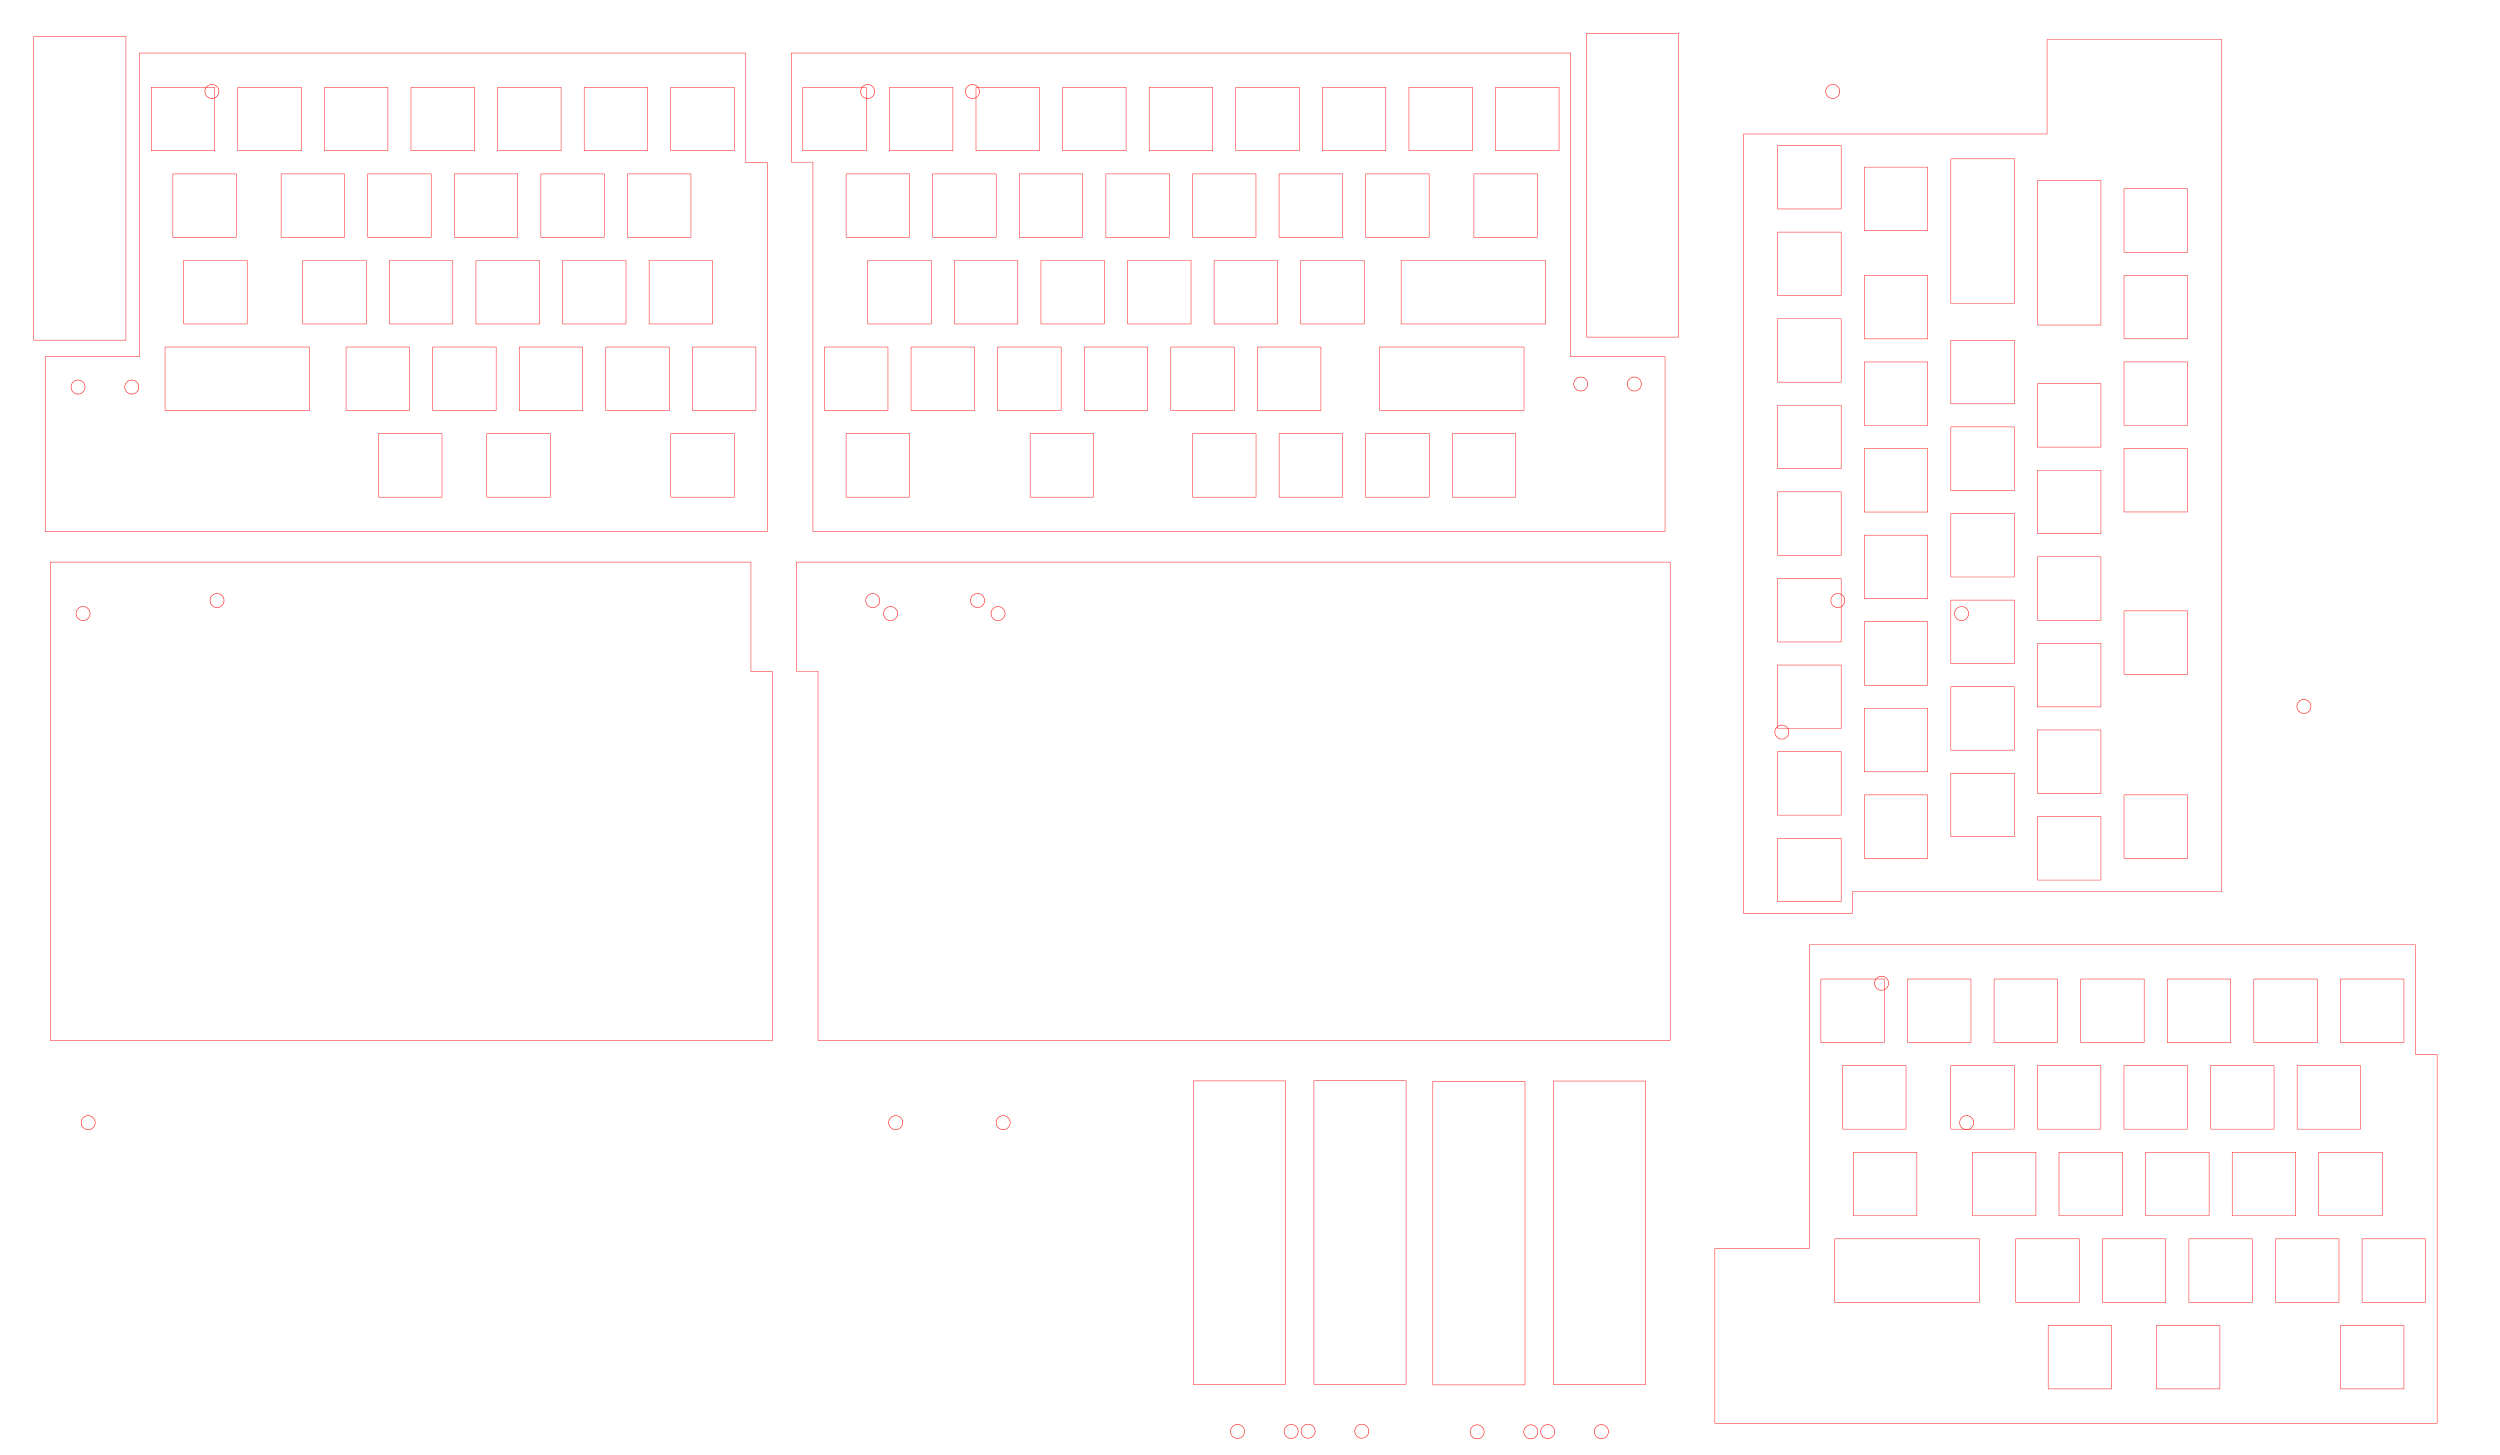 <?xml version="1.0" encoding="UTF-8" standalone="no"?>
<svg
   xmlns:dc="http://purl.org/dc/elements/1.1/"
   xmlns:cc="http://creativecommons.org/ns#"
   xmlns:rdf="http://www.w3.org/1999/02/22-rdf-syntax-ns#"
   xmlns:svg="http://www.w3.org/2000/svg"
   xmlns="http://www.w3.org/2000/svg"
   xmlns:sodipodi="http://sodipodi.sourceforge.net/DTD/sodipodi-0.dtd"
   xmlns:inkscape="http://www.inkscape.org/namespaces/inkscape"
   width="550mm"
   height="320mm"
   viewBox="0 0 550 320"
   version="1.1"
   id="svg8"
   sodipodi:docname="pakbd-rev3-brd-top-bottom-2mm-320x550.svg"
   inkscape:version="0.92.3 (2405546, 2018-03-11)">
  <sodipodi:namedview
     pagecolor="#ffffff"
     bordercolor="#666666"
     borderopacity="1"
     objecttolerance="10"
     gridtolerance="10"
     guidetolerance="10"
     inkscape:pageopacity="0"
     inkscape:pageshadow="2"
     inkscape:window-width="2615"
     inkscape:window-height="1896"
     id="namedview5734"
     showgrid="false"
     inkscape:zoom="1.0197482"
     inkscape:cx="1845.1828"
     inkscape:cy="516.93773"
     inkscape:window-x="1047"
     inkscape:window-y="150"
     inkscape:window-maximized="0"
     inkscape:current-layer="svg8" />
  <defs
     id="defs2" />
  <polyline
     transform="matrix(0.003,0,0,0.003,-19.966,-8.92)"
     style="fill:none;fill-opacity:1;fill-rule:evenodd;stroke:#ff0000;stroke-width:39.37;stroke-linecap:round;stroke-linejoin:round;stroke-miterlimit:4;stroke-dasharray:none;stroke-opacity:1"
     points="150653,47476 150746,47514 150830,47570 150901,47642 150957,47726 150996,47819 151015,47918 151015,48018 150996,48117 150957,48210 150901,48294 150830,48366 150746,48422 150653,48460 150554,48480 150453,48480 150354,48460 150261,48422 150177,48366 150106,48294 150050,48210 150011,48117 149992,48018 149992,47918 150011,47819 150050,47726 150106,47642 150177,47570 150261,47514 150354,47476 150453,47456 150554,47456 150653,47476 "
     id="polyline25710-0" />
  <polyline
     transform="matrix(0.003,0,0,0.003,-9.965,-8.92)"
     style="fill:none;fill-opacity:1;fill-rule:evenodd;stroke:#ff0000;stroke-width:39.37;stroke-linecap:round;stroke-linejoin:round;stroke-miterlimit:4;stroke-dasharray:none;stroke-opacity:1"
     points="9562,47476 9655,47514 9739,47570 9810,47642 9866,47726 9905,47819 9925,47918 9925,48018 9905,48117 9866,48210 9810,48294 9739,48366 9655,48422 9562,48460 9463,48480 9362,48480 9264,48460 9170,48422 9087,48366 9015,48294 8959,48210 8921,48117 8901,48018 8901,47918 8921,47819 8959,47726 9015,47642 9087,47570 9170,47514 9264,47476 9362,47456 9463,47456 9562,47476 "
     id="polyline25712-3" />
  <polyline
     transform="matrix(0.003,0,0,0.003,-9.965,-8.92)"
     style="fill:none;fill-opacity:1;fill-rule:evenodd;stroke:#ff0000;stroke-width:39.37;stroke-linecap:round;stroke-linejoin:round;stroke-miterlimit:4;stroke-dasharray:none;stroke-opacity:1"
     points="68779,47476 68872,47514 68956,47570 69027,47642 69083,47726 69122,47819 69141,47918 69141,48018 69122,48117 69083,48210 69027,48294 68956,48366 68872,48422 68779,48460 68680,48480 68579,48480 68480,48460 68387,48422 68303,48366 68232,48294 68176,48210 68137,48117 68118,48018 68118,47918 68137,47819 68176,47726 68232,47642 68303,47570 68387,47514 68480,47476 68579,47456 68680,47456 68779,47476 "
     id="polyline25714-7" />
  <polyline
     transform="matrix(0.003,0,0,0.003,-19.966,-8.92)"
     style="fill:none;fill-opacity:1;fill-rule:evenodd;stroke:#ff0000;stroke-width:39.37;stroke-linecap:round;stroke-linejoin:round;stroke-miterlimit:4;stroke-dasharray:none;stroke-opacity:1"
     points="79995,47476 80088,47514 80172,47570 80244,47642 80300,47726 80338,47819 80358,47918 80358,48018 80338,48117 80300,48210 80244,48294 80172,48366 80088,48422 79995,48460 79896,48480 79796,48480 79697,48460 79604,48422 79520,48366 79448,48294 79392,48210 79354,48117 79334,48018 79334,47918 79354,47819 79392,47726 79448,47642 79520,47570 79604,47514 79697,47476 79796,47456 79896,47456 79995,47476 "
     id="polyline25716-6" />
  <polyline
     transform="matrix(0.003,0,0,0.003,-9.965,-8.92)"
     style="fill:none;fill-opacity:1;fill-rule:evenodd;stroke:#ff0000;stroke-width:39.37;stroke-linecap:round;stroke-linejoin:round;stroke-miterlimit:4;stroke-dasharray:none;stroke-opacity:1"
     points="67098,9192 67191,9231 67275,9287 67346,9358 67402,9442 67440,9535 67460,9634 67460,9735 67440,9834 67402,9927 67346,10011 67275,10082 67191,10138 67098,10177 66999,10196 66898,10196 66799,10177 66706,10138 66622,10082 66551,10011 66495,9927 66456,9834 66437,9735 66437,9634 66456,9535 66495,9442 66551,9358 66622,9287 66706,9231 66799,9192 66898,9173 66999,9173 67098,9192 "
     id="polyline26958-5" />
  <polyline
     transform="matrix(0.003,0,0,0.003,-19.966,-8.92)"
     style="fill:none;fill-opacity:1;fill-rule:evenodd;stroke:#ff0000;stroke-width:39.37;stroke-linecap:round;stroke-linejoin:round;stroke-miterlimit:4;stroke-dasharray:none;stroke-opacity:1"
     points="141204,9188 141297,9227 141381,9283 141452,9354 141508,9438 141547,9531 141566,9630 141566,9731 141547,9830 141508,9923 141452,10007 141381,10078 141297,10134 141204,10173 141105,10192 141004,10192 140905,10173 140812,10134 140728,10078 140657,10007 140601,9923 140562,9830 140543,9731 140543,9630 140562,9531 140601,9438 140657,9354 140728,9283 140812,9227 140905,9188 141004,9169 141105,9169 141204,9188 "
     id="polyline26960-5" />
  <polyline
     transform="matrix(0.003,0,0,0.003,-19.966,-8.92)"
     style="fill:none;fill-opacity:1;fill-rule:evenodd;stroke:#ff0000;stroke-width:39.37;stroke-linecap:round;stroke-linejoin:round;stroke-miterlimit:4;stroke-dasharray:none;stroke-opacity:1"
     points="78117,9188 78210,9227 78294,9283 78366,9354 78422,9438 78460,9531 78480,9630 78480,9731 78460,9830 78422,9923 78366,10007 78294,10078 78210,10134 78117,10173 78018,10192 77918,10192 77819,10173 77726,10134 77642,10078 77570,10007 77514,9923 77476,9830 77456,9731 77456,9630 77476,9531 77514,9438 77570,9354 77642,9283 77726,9227 77819,9188 77918,9169 78018,9169 78117,9188 "
     id="polyline26962-2" />
  <polyline
     transform="matrix(0.003,0,0,0.003,-9.965,-8.92)"
     style="fill:none;fill-opacity:1;fill-rule:evenodd;stroke:#ff0000;stroke-width:39.37;stroke-linecap:round;stroke-linejoin:round;stroke-miterlimit:4;stroke-dasharray:none;stroke-opacity:1"
     points="19011,9188 19104,9227 19188,9283 19259,9354 19315,9438 19354,9531 19374,9630 19374,9731 19354,9830 19315,9923 19259,10007 19188,10078 19104,10134 19011,10173 18912,10192 18811,10192 18712,10173 18619,10134 18535,10078 18464,10007 18408,9923 18370,9830 18350,9731 18350,9630 18370,9531 18408,9438 18464,9354 18535,9283 18619,9227 18712,9188 18811,9169 18912,9169 19011,9188 "
     id="polyline26964-1" />
  <path
     inkscape:connector-curvature="0"
     id="path30286-7"
     style="fill:none;fill-opacity:0;stroke:#ff0000;stroke-width:0.1;stroke-linecap:round;stroke-linejoin:round;stroke-miterlimit:4;stroke-dasharray:none;stroke-opacity:1"
     d="M 83.268,109.373 V 95.403 M 97.238,109.373 H 83.268 M 97.238,95.403 V 109.373 M 83.268,95.403 h 13.97" />
  <path
     inkscape:connector-curvature="0"
     id="path30294-6"
     style="fill:none;fill-opacity:0;stroke:#ff0000;stroke-width:0.1;stroke-linecap:round;stroke-linejoin:round;stroke-miterlimit:4;stroke-dasharray:none;stroke-opacity:1"
     d="m 107.08,95.403 h 13.97 m 0,0 V 109.373 m 0,0 h -13.97 m 0,0 V 95.403" />
  <path
     inkscape:connector-curvature="0"
     id="path30322-5"
     style="fill:none;fill-opacity:0;stroke:#ff0000;stroke-width:0.1;stroke-linecap:round;stroke-linejoin:round;stroke-miterlimit:4;stroke-dasharray:none;stroke-opacity:1"
     d="M 147.568,109.373 V 95.403 m 13.97,13.97 h -13.97 m 13.97,-13.97 V 109.373 m -13.97,-13.97 h 13.97" />
  <path
     inkscape:connector-curvature="0"
     id="path30330-1"
     style="fill:none;fill-opacity:0;stroke:#ff0000;stroke-width:0.1;stroke-linecap:round;stroke-linejoin:round;stroke-miterlimit:4;stroke-dasharray:none;stroke-opacity:1"
     d="m 152.33,76.353 h 13.97 m 0,0 v 13.97 m 0,0 h -13.97 m 0,0 v -13.97" />
  <path
     inkscape:connector-curvature="0"
     id="path30350-1"
     style="fill:none;fill-opacity:0;stroke:#ff0000;stroke-width:0.1;stroke-linecap:round;stroke-linejoin:round;stroke-miterlimit:4;stroke-dasharray:none;stroke-opacity:1"
     d="m 95.18,76.353 h 13.97 m 0,0 v 13.97 m 0,0 H 95.18 m 0,0 v -13.97" />
  <path
     inkscape:connector-curvature="0"
     id="path30378-7"
     style="fill:none;fill-opacity:0;stroke:#ff0000;stroke-width:0.1;stroke-linecap:round;stroke-linejoin:round;stroke-miterlimit:4;stroke-dasharray:none;stroke-opacity:1"
     d="m 85.655,71.273 v -13.97 m 13.97,13.97 h -13.97 m 13.97,-13.97 v 13.97 m -13.97,-13.97 h 13.97" />
  <path
     inkscape:connector-curvature="0"
     id="path30398-4"
     style="fill:none;fill-opacity:0;stroke:#ff0000;stroke-width:0.1;stroke-linecap:round;stroke-linejoin:round;stroke-miterlimit:4;stroke-dasharray:none;stroke-opacity:1"
     d="m 33.268,33.173 v -13.97 m 13.97,13.97 h -13.97 m 13.97,-13.97 v 13.97 m -13.97,-13.97 h 13.97" />
  <path
     inkscape:connector-curvature="0"
     id="path30418-9"
     style="fill:none;fill-opacity:0;stroke:#ff0000;stroke-width:0.1;stroke-linecap:round;stroke-linejoin:round;stroke-miterlimit:4;stroke-dasharray:none;stroke-opacity:1"
     d="m 80.893,52.223 v -13.97 m 13.97,13.97 h -13.97 m 13.97,-13.97 v 13.97 m -13.97,-13.97 h 13.97" />
  <path
     inkscape:connector-curvature="0"
     id="path30426-7"
     style="fill:none;fill-opacity:0;stroke:#ff0000;stroke-width:0.1;stroke-linecap:round;stroke-linejoin:round;stroke-miterlimit:4;stroke-dasharray:none;stroke-opacity:1"
     d="m 128.518,19.203 h 13.97 m 0,0 v 13.97 m 0,0 h -13.97 m 0,0 v -13.97" />
  <path
     inkscape:connector-curvature="0"
     id="path30454-2"
     style="fill:none;fill-opacity:0;stroke:#ff0000;stroke-width:0.1;stroke-linecap:round;stroke-linejoin:round;stroke-miterlimit:4;stroke-dasharray:none;stroke-opacity:1"
     d="m 40.413,71.273 v -13.97 m 13.97,13.97 h -13.97 m 13.97,-13.97 v 13.97 m -13.97,-13.97 h 13.97" />
  <path
     inkscape:connector-curvature="0"
     id="path30474-8"
     style="fill:none;fill-opacity:0;stroke:#ff0000;stroke-width:0.1;stroke-linecap:round;stroke-linejoin:round;stroke-miterlimit:4;stroke-dasharray:none;stroke-opacity:1"
     d="m 114.23,90.323 v -13.97 m 13.97,13.97 h -13.97 m 13.97,-13.97 v 13.97 m -13.97,-13.97 h 13.97" />
  <path
     inkscape:connector-curvature="0"
     id="path30482-5"
     style="fill:none;fill-opacity:0;stroke:#ff0000;stroke-width:0.1;stroke-linecap:round;stroke-linejoin:round;stroke-miterlimit:4;stroke-dasharray:none;stroke-opacity:1"
     d="m 104.705,57.303 h 13.97 m 0,0 v 13.97 m 0,0 h -13.97 m 0,0 v -13.97" />
  <path
     inkscape:connector-curvature="0"
     id="path30502-8"
     style="fill:none;fill-opacity:0;stroke:#ff0000;stroke-width:0.1;stroke-linecap:round;stroke-linejoin:round;stroke-miterlimit:4;stroke-dasharray:none;stroke-opacity:1"
     d="m 90.418,19.203 h 13.97 m 0,0 v 13.97 m 0,0 H 90.418 m 0,0 v -13.97" />
  <path
     inkscape:connector-curvature="0"
     id="path30530-6"
     style="fill:none;fill-opacity:0;stroke:#ff0000;stroke-width:0.1;stroke-linecap:round;stroke-linejoin:round;stroke-miterlimit:4;stroke-dasharray:none;stroke-opacity:1"
     d="m 133.28,90.323 v -13.97 m 13.97,13.97 h -13.97 m 13.97,-13.97 v 13.97 m -13.97,-13.97 h 13.97" />
  <path
     inkscape:connector-curvature="0"
     id="path30550-4"
     style="fill:none;fill-opacity:0;stroke:#ff0000;stroke-width:0.1;stroke-linecap:round;stroke-linejoin:round;stroke-miterlimit:4;stroke-dasharray:none;stroke-opacity:1"
     d="m 147.568,33.173 v -13.97 m 13.97,13.97 h -13.97 m 13.97,-13.97 v 13.97 m -13.97,-13.97 h 13.97" />
  <path
     inkscape:connector-curvature="0"
     id="path30570-9"
     style="fill:none;fill-opacity:0;stroke:#ff0000;stroke-width:0.1;stroke-linecap:round;stroke-linejoin:round;stroke-miterlimit:4;stroke-dasharray:none;stroke-opacity:1"
     d="m 99.943,52.223 v -13.97 m 13.97,13.97 H 99.943 m 13.97,-13.97 v 13.97 m -13.97,-13.97 h 13.97" />
  <path
     inkscape:connector-curvature="0"
     id="path30578-5"
     style="fill:none;fill-opacity:0;stroke:#ff0000;stroke-width:0.1;stroke-linecap:round;stroke-linejoin:round;stroke-miterlimit:4;stroke-dasharray:none;stroke-opacity:1"
     d="m 71.368,19.203 h 13.97 m 0,0 v 13.97 m 0,0 h -13.97 m 0,0 v -13.97" />
  <path
     inkscape:connector-curvature="0"
     id="path30598-2"
     style="fill:none;fill-opacity:0;stroke:#ff0000;stroke-width:0.1;stroke-linecap:round;stroke-linejoin:round;stroke-miterlimit:4;stroke-dasharray:none;stroke-opacity:1"
     d="m 38.03,38.253 h 13.97 m 0,0 v 13.97 m 0,0 h -13.97 m 0,0 v -13.97" />
  <path
     inkscape:connector-curvature="0"
     id="path30626-0"
     style="fill:none;fill-opacity:0;stroke:#ff0000;stroke-width:0.1;stroke-linecap:round;stroke-linejoin:round;stroke-miterlimit:4;stroke-dasharray:none;stroke-opacity:1"
     d="m 138.043,52.223 v -13.97 m 13.97,13.97 h -13.97 m 13.97,-13.97 v 13.97 m -13.97,-13.97 h 13.97" />
  <path
     inkscape:connector-curvature="0"
     id="path30646-0"
     style="fill:none;fill-opacity:0;stroke:#ff0000;stroke-width:0.1;stroke-linecap:round;stroke-linejoin:round;stroke-miterlimit:4;stroke-dasharray:none;stroke-opacity:1"
     d="m 52.318,33.173 v -13.97 m 13.97,13.97 h -13.97 m 13.97,-13.97 v 13.97 m -13.97,-13.97 h 13.97" />
  <path
     inkscape:connector-curvature="0"
     id="path30666-2"
     style="fill:none;fill-opacity:0;stroke:#ff0000;stroke-width:0.1;stroke-linecap:round;stroke-linejoin:round;stroke-miterlimit:4;stroke-dasharray:none;stroke-opacity:1"
     d="m 123.755,71.273 v -13.97 m 13.97,13.97 h -13.97 m 13.97,-13.97 v 13.97 m -13.97,-13.97 h 13.97" />
  <path
     inkscape:connector-curvature="0"
     id="path30674-3"
     style="fill:none;fill-opacity:0;stroke:#ff0000;stroke-width:0.1;stroke-linecap:round;stroke-linejoin:round;stroke-miterlimit:4;stroke-dasharray:none;stroke-opacity:1"
     d="m 66.605,57.303 h 13.97 m 0,0 v 13.97 m 0,0 h -13.97 m 0,0 v -13.97" />
  <path
     inkscape:connector-curvature="0"
     id="path30702-3"
     style="fill:none;fill-opacity:0;stroke:#ff0000;stroke-width:0.1;stroke-linecap:round;stroke-linejoin:round;stroke-miterlimit:4;stroke-dasharray:none;stroke-opacity:1"
     d="m 61.843,52.223 v -13.97 m 13.97,13.97 h -13.97 m 13.97,-13.97 v 13.97 m -13.97,-13.97 h 13.97" />
  <path
     inkscape:connector-curvature="0"
     id="path30710-4"
     style="fill:none;fill-opacity:0;stroke:#ff0000;stroke-width:0.1;stroke-linecap:round;stroke-linejoin:round;stroke-miterlimit:4;stroke-dasharray:none;stroke-opacity:1"
     d="m 118.993,38.253 h 13.97 m 0,0 v 13.97 m 0,0 h -13.97 m 0,0 v -13.97" />
  <path
     inkscape:connector-curvature="0"
     id="path30738-3"
     style="fill:none;fill-opacity:0;stroke:#ff0000;stroke-width:0.1;stroke-linecap:round;stroke-linejoin:round;stroke-miterlimit:4;stroke-dasharray:none;stroke-opacity:1"
     d="m 76.13,90.323 v -13.97 m 13.97,13.97 h -13.97 m 13.97,-13.97 v 13.97 m -13.97,-13.97 h 13.97" />
  <path
     inkscape:connector-curvature="0"
     id="path30766-0"
     style="fill:none;fill-opacity:0;stroke:#ff0000;stroke-width:0.1;stroke-linecap:round;stroke-linejoin:round;stroke-miterlimit:4;stroke-dasharray:none;stroke-opacity:1"
     d="m 142.805,57.303 h 13.97 m 0,0 v 13.97 m 0,0 h -13.97 m 0,0 v -13.97" />
  <path
     inkscape:connector-curvature="0"
     id="path30794-3"
     style="fill:none;fill-opacity:0;stroke:#ff0000;stroke-width:0.1;stroke-linecap:round;stroke-linejoin:round;stroke-miterlimit:4;stroke-dasharray:none;stroke-opacity:1"
     d="m 109.468,33.173 v -13.97 m 13.97,13.97 h -13.97 m 13.97,-13.97 v 13.97 m -13.97,-13.97 h 13.97" />
  <path
     inkscape:connector-curvature="0"
     id="path30814-6"
     style="fill:none;fill-opacity:0;stroke:#ff0000;stroke-width:0.1;stroke-linecap:round;stroke-linejoin:round;stroke-miterlimit:4;stroke-dasharray:none;stroke-opacity:1"
     d="M 281.408,109.373 V 95.403 m 13.97,13.97 h -13.97 m 13.97,-13.97 V 109.373 m -13.97,-13.97 h 13.97" />
  <path
     inkscape:connector-curvature="0"
     id="path30834-4"
     style="fill:none;fill-opacity:0;stroke:#ff0000;stroke-width:0.1;stroke-linecap:round;stroke-linejoin:round;stroke-miterlimit:4;stroke-dasharray:none;stroke-opacity:1"
     d="M 186.143,109.373 V 95.403 m 13.97,13.97 h -13.97 m 13.97,-13.97 V 109.373 m -13.97,-13.97 h 13.97" />
  <path
     inkscape:connector-curvature="0"
     id="path30842-9"
     style="fill:none;fill-opacity:0;stroke:#ff0000;stroke-width:0.1;stroke-linecap:round;stroke-linejoin:round;stroke-miterlimit:4;stroke-dasharray:none;stroke-opacity:1"
     d="m 319.508,95.403 h 13.97 m 0,0 V 109.373 m 0,0 h -13.97 m 0,0 V 95.403" />
  <path
     inkscape:connector-curvature="0"
     id="path30862-4"
     style="fill:none;fill-opacity:0;stroke:#ff0000;stroke-width:0.1;stroke-linecap:round;stroke-linejoin:round;stroke-miterlimit:4;stroke-dasharray:none;stroke-opacity:1"
     d="m 226.63,95.403 h 13.97 m 0,0 V 109.373 m 0,0 h -13.97 m 0,0 V 95.403" />
  <path
     inkscape:connector-curvature="0"
     id="path30890-0"
     style="fill:none;fill-opacity:0;stroke:#ff0000;stroke-width:0.1;stroke-linecap:round;stroke-linejoin:round;stroke-miterlimit:4;stroke-dasharray:none;stroke-opacity:1"
     d="M 262.358,109.373 V 95.403 m 13.97,13.97 h -13.97 m 13.97,-13.97 V 109.373 m -13.97,-13.97 h 13.97" />
  <path
     inkscape:connector-curvature="0"
     id="path30898-1"
     style="fill:none;fill-opacity:0;stroke:#ff0000;stroke-width:0.1;stroke-linecap:round;stroke-linejoin:round;stroke-miterlimit:4;stroke-dasharray:none;stroke-opacity:1"
     d="m 300.458,95.403 h 13.97 m 0,0 V 109.373 m 0,0 h -13.97 m 0,0 V 95.403" />
  <path
     inkscape:connector-curvature="0"
     id="path30926-3"
     style="fill:none;fill-opacity:0;stroke:#ff0000;stroke-width:0.1;stroke-linecap:round;stroke-linejoin:round;stroke-miterlimit:4;stroke-dasharray:none;stroke-opacity:1"
     d="m 214.718,33.173 v -13.97 m 13.97,13.97 h -13.97 m 13.97,-13.97 v 13.97 m -13.97,-13.97 h 13.97" />
  <path
     inkscape:connector-curvature="0"
     id="path30934-9"
     style="fill:none;fill-opacity:0;stroke:#ff0000;stroke-width:0.1;stroke-linecap:round;stroke-linejoin:round;stroke-miterlimit:4;stroke-dasharray:none;stroke-opacity:1"
     d="m 290.918,19.203 h 13.97 m 0,0 v 13.97 m 0,0 h -13.97 m 0,0 v -13.97" />
  <path
     inkscape:connector-curvature="0"
     id="path30954-2"
     style="fill:none;fill-opacity:0;stroke:#ff0000;stroke-width:0.1;stroke-linecap:round;stroke-linejoin:round;stroke-miterlimit:4;stroke-dasharray:none;stroke-opacity:1"
     d="m 271.868,19.203 h 13.97 m 0,0 v 13.97 m 0,0 h -13.97 m 0,0 v -13.97" />
  <path
     inkscape:connector-curvature="0"
     id="path30982-6"
     style="fill:none;fill-opacity:0;stroke:#ff0000;stroke-width:0.1;stroke-linecap:round;stroke-linejoin:round;stroke-miterlimit:4;stroke-dasharray:none;stroke-opacity:1"
     d="m 224.243,52.223 v -13.97 m 13.97,13.97 h -13.97 m 13.97,-13.97 v 13.97 m -13.97,-13.97 h 13.97" />
  <path
     inkscape:connector-curvature="0"
     id="path30990-9"
     style="fill:none;fill-opacity:0;stroke:#ff0000;stroke-width:0.1;stroke-linecap:round;stroke-linejoin:round;stroke-miterlimit:4;stroke-dasharray:none;stroke-opacity:1"
     d="m 176.618,19.203 h 13.97 m 0,0 v 13.97 m 0,0 h -13.97 m 0,0 v -13.97" />
  <path
     inkscape:connector-curvature="0"
     id="path31010-3"
     style="fill:none;fill-opacity:0;stroke:#ff0000;stroke-width:0.1;stroke-linecap:round;stroke-linejoin:round;stroke-miterlimit:4;stroke-dasharray:none;stroke-opacity:1"
     d="m 195.668,19.203 h 13.97 m 0,0 v 13.97 m 0,0 h -13.97 m 0,0 v -13.97" />
  <path
     inkscape:connector-curvature="0"
     id="path31038-1"
     style="fill:none;fill-opacity:0;stroke:#ff0000;stroke-width:0.1;stroke-linecap:round;stroke-linejoin:round;stroke-miterlimit:4;stroke-dasharray:none;stroke-opacity:1"
     d="m 233.768,33.173 v -13.97 m 13.97,13.97 h -13.97 m 13.97,-13.97 v 13.97 m -13.97,-13.97 h 13.97" />
  <path
     inkscape:connector-curvature="0"
     id="path31046-2"
     style="fill:none;fill-opacity:0;stroke:#ff0000;stroke-width:0.1;stroke-linecap:round;stroke-linejoin:round;stroke-miterlimit:4;stroke-dasharray:none;stroke-opacity:1"
     d="m 252.818,19.203 h 13.97 m 0,0 v 13.97 m 0,0 h -13.97 m 0,0 v -13.97" />
  <path
     inkscape:connector-curvature="0"
     id="path31066-2"
     style="fill:none;fill-opacity:0;stroke:#ff0000;stroke-width:0.1;stroke-linecap:round;stroke-linejoin:round;stroke-miterlimit:4;stroke-dasharray:none;stroke-opacity:1"
     d="m 309.968,19.203 h 13.97 m 0,0 v 13.97 m 0,0 h -13.97 m 0,0 v -13.97" />
  <path
     inkscape:connector-curvature="0"
     id="path31094-9"
     style="fill:none;fill-opacity:0;stroke:#ff0000;stroke-width:0.1;stroke-linecap:round;stroke-linejoin:round;stroke-miterlimit:4;stroke-dasharray:none;stroke-opacity:1"
     d="m 186.143,52.223 v -13.97 m 13.97,13.97 h -13.97 m 13.97,-13.97 v 13.97 m -13.97,-13.97 h 13.97" />
  <path
     inkscape:connector-curvature="0"
     id="path31114-2"
     style="fill:none;fill-opacity:0;stroke:#ff0000;stroke-width:0.1;stroke-linecap:round;stroke-linejoin:round;stroke-miterlimit:4;stroke-dasharray:none;stroke-opacity:1"
     d="m 205.193,52.223 v -13.97 m 13.97,13.97 h -13.97 m 13.97,-13.97 v 13.97 m -13.97,-13.97 h 13.97" />
  <path
     inkscape:connector-curvature="0"
     id="path31134-6"
     style="fill:none;fill-opacity:0;stroke:#ff0000;stroke-width:0.1;stroke-linecap:round;stroke-linejoin:round;stroke-miterlimit:4;stroke-dasharray:none;stroke-opacity:1"
     d="m 243.293,52.223 v -13.97 m 13.97,13.97 h -13.97 m 13.97,-13.97 v 13.97 m -13.97,-13.97 h 13.97" />
  <path
     inkscape:connector-curvature="0"
     id="path31154-3"
     style="fill:none;fill-opacity:0;stroke:#ff0000;stroke-width:0.1;stroke-linecap:round;stroke-linejoin:round;stroke-miterlimit:4;stroke-dasharray:none;stroke-opacity:1"
     d="m 281.393,52.223 v -13.97 m 13.97,13.97 h -13.97 m 13.97,-13.97 v 13.97 m -13.97,-13.97 h 13.97" />
  <path
     inkscape:connector-curvature="0"
     id="path31162-8"
     style="fill:none;fill-opacity:0;stroke:#ff0000;stroke-width:0.1;stroke-linecap:round;stroke-linejoin:round;stroke-miterlimit:4;stroke-dasharray:none;stroke-opacity:1"
     d="m 262.343,38.253 h 13.97 m 0,0 v 13.97 m 0,0 h -13.97 m 0,0 v -13.97" />
  <path
     inkscape:connector-curvature="0"
     id="path31190-6"
     style="fill:none;fill-opacity:0;stroke:#ff0000;stroke-width:0.1;stroke-linecap:round;stroke-linejoin:round;stroke-miterlimit:4;stroke-dasharray:none;stroke-opacity:1"
     d="m 300.443,52.223 v -13.97 m 13.97,13.97 h -13.97 m 13.97,-13.97 v 13.97 m -13.97,-13.97 h 13.97" />
  <path
     inkscape:connector-curvature="0"
     id="path31210-3"
     style="fill:none;fill-opacity:0;stroke:#ff0000;stroke-width:0.1;stroke-linecap:round;stroke-linejoin:round;stroke-miterlimit:4;stroke-dasharray:none;stroke-opacity:1"
     d="m 190.905,71.273 v -13.97 m 13.97,13.97 h -13.97 m 13.97,-13.97 v 13.97 m -13.97,-13.97 h 13.97" />
  <path
     inkscape:connector-curvature="0"
     id="path31218-2"
     style="fill:none;fill-opacity:0;stroke:#ff0000;stroke-width:0.1;stroke-linecap:round;stroke-linejoin:round;stroke-miterlimit:4;stroke-dasharray:none;stroke-opacity:1"
     d="m 209.955,57.303 h 13.97 m 0,0 v 13.97 m 0,0 h -13.97 m 0,0 v -13.97" />
  <path
     inkscape:connector-curvature="0"
     id="path31246-4"
     style="fill:none;fill-opacity:0;stroke:#ff0000;stroke-width:0.1;stroke-linecap:round;stroke-linejoin:round;stroke-miterlimit:4;stroke-dasharray:none;stroke-opacity:1"
     d="m 248.055,71.273 v -13.97 m 13.97,13.97 h -13.97 m 13.97,-13.97 v 13.97 m -13.97,-13.97 h 13.97" />
  <path
     inkscape:connector-curvature="0"
     id="path31266-5"
     style="fill:none;fill-opacity:0;stroke:#ff0000;stroke-width:0.1;stroke-linecap:round;stroke-linejoin:round;stroke-miterlimit:4;stroke-dasharray:none;stroke-opacity:1"
     d="m 267.105,71.273 v -13.97 m 13.97,13.97 h -13.97 m 13.97,-13.97 v 13.97 m -13.97,-13.97 h 13.97" />
  <path
     inkscape:connector-curvature="0"
     id="path31274-0"
     style="fill:none;fill-opacity:0;stroke:#ff0000;stroke-width:0.1;stroke-linecap:round;stroke-linejoin:round;stroke-miterlimit:4;stroke-dasharray:none;stroke-opacity:1"
     d="m 286.155,57.303 h 13.97 m 0,0 v 13.97 m 0,0 h -13.97 m 0,0 v -13.97" />
  <path
     inkscape:connector-curvature="0"
     id="path31294-9"
     style="fill:none;fill-opacity:0;stroke:#ff0000;stroke-width:0.1;stroke-linecap:round;stroke-linejoin:round;stroke-miterlimit:4;stroke-dasharray:none;stroke-opacity:1"
     d="m 229.005,57.303 h 13.97 m 0,0 v 13.97 m 0,0 h -13.97 m 0,0 v -13.97" />
  <path
     inkscape:connector-curvature="0"
     id="path31330-3"
     style="fill:none;fill-opacity:0;stroke:#ff0000;stroke-width:0.1;stroke-linecap:round;stroke-linejoin:round;stroke-miterlimit:4;stroke-dasharray:none;stroke-opacity:1"
     d="m 181.38,76.353 h 13.97 m 0,0 v 13.97 m 0,0 h -13.97 m 0,0 v -13.97" />
  <path
     inkscape:connector-curvature="0"
     id="path31358-5"
     style="fill:none;fill-opacity:0;stroke:#ff0000;stroke-width:0.1;stroke-linecap:round;stroke-linejoin:round;stroke-miterlimit:4;stroke-dasharray:none;stroke-opacity:1"
     d="m 200.43,90.323 v -13.97 m 13.97,13.97 h -13.97 m 13.97,-13.97 v 13.97 m -13.97,-13.97 h 13.97" />
  <path
     inkscape:connector-curvature="0"
     id="path31366-5"
     style="fill:none;fill-opacity:0;stroke:#ff0000;stroke-width:0.1;stroke-linecap:round;stroke-linejoin:round;stroke-miterlimit:4;stroke-dasharray:none;stroke-opacity:1"
     d="m 238.53,76.353 h 13.97 m 0,0 v 13.97 m 0,0 h -13.97 m 0,0 v -13.97" />
  <path
     inkscape:connector-curvature="0"
     id="path31394-4"
     style="fill:none;fill-opacity:0;stroke:#ff0000;stroke-width:0.1;stroke-linecap:round;stroke-linejoin:round;stroke-miterlimit:4;stroke-dasharray:none;stroke-opacity:1"
     d="m 257.58,90.323 v -13.97 m 13.97,13.97 h -13.97 m 13.97,-13.97 v 13.97 m -13.97,-13.97 h 13.97" />
  <path
     inkscape:connector-curvature="0"
     id="path31402-3"
     style="fill:none;fill-opacity:0;stroke:#ff0000;stroke-width:0.1;stroke-linecap:round;stroke-linejoin:round;stroke-miterlimit:4;stroke-dasharray:none;stroke-opacity:1"
     d="m 276.63,76.353 h 13.97 m 0,0 v 13.97 m 0,0 h -13.97 m 0,0 v -13.97" />
  <path
     inkscape:connector-curvature="0"
     id="path31422-6"
     style="fill:none;fill-opacity:0;stroke:#ff0000;stroke-width:0.1;stroke-linecap:round;stroke-linejoin:round;stroke-miterlimit:4;stroke-dasharray:none;stroke-opacity:1"
     d="m 329.018,19.203 h 13.97 m 0,0 v 13.97 m 0,0 h -13.97 m 0,0 v -13.97" />
  <path
     inkscape:connector-curvature="0"
     id="path31458-8"
     style="fill:none;fill-opacity:0;stroke:#ff0000;stroke-width:0.1;stroke-linecap:round;stroke-linejoin:round;stroke-miterlimit:4;stroke-dasharray:none;stroke-opacity:1"
     d="m 219.48,76.353 h 13.97 m 0,0 v 13.97 m 0,0 h -13.97 m 0,0 v -13.97" />
  <path
     inkscape:connector-curvature="0"
     id="path31486-6"
     style="fill:none;fill-opacity:0;stroke:#ff0000;stroke-width:0.1;stroke-linecap:round;stroke-linejoin:round;stroke-miterlimit:4;stroke-dasharray:none;stroke-opacity:1"
     d="m 324.255,52.223 v -13.97 m 13.97,13.97 h -13.97 m 13.97,-13.97 v 13.97 m -13.97,-13.97 h 13.97" />
  <path
     inkscape:connector-curvature="0"
     id="path30746-8-4"
     style="fill:none;fill-opacity:0;stroke:#ff0000;stroke-width:0.1;stroke-linecap:round;stroke-linejoin:round;stroke-miterlimit:4;stroke-dasharray:none;stroke-opacity:1"
     d="M 168.843,35.768 V 116.919 M 30.726,11.669 H 164.083 m 0,24.1 h 4.76 M 9.943,78.468 v 38.451 m 0,0 H 168.843 M 164.083,11.669 v 24.1 M 30.728,78.468 V 11.674 M 9.943,78.469 H 30.719" />
  <path
     inkscape:connector-curvature="0"
     id="path30746-8-4-2"
     style="fill:none;fill-opacity:0;stroke:#ff0000;stroke-width:0.1;stroke-linecap:round;stroke-linejoin:round;stroke-miterlimit:4;stroke-dasharray:none;stroke-opacity:1"
     d="m 174.073,35.669 h 4.77 m -4.77,-24 v 24 m 192.24,42.8 V 116.919 M 178.843,35.669 v 81.25 m 0,0 H 366.312 M 174.067,11.669 h 171.452 m 0,66.798 v -66.794 m 5e-5,66.797 h 20.791" />
  <path
     inkscape:connector-curvature="0"
     id="path30744-7-2"
     style="fill:none;fill-opacity:0;stroke:#ff0000;stroke-width:0.1;stroke-linecap:round;stroke-linejoin:round;stroke-miterlimit:4;stroke-dasharray:none;stroke-opacity:1"
     d="m 68.109,76.352 v 13.97 m -31.801,0 v -13.97 m 0.002,2.7e-4 h 31.797 m 6e-5,13.97 h -31.797" />
  <path
     inkscape:connector-curvature="0"
     id="path30742-2-8-7"
     style="fill:none;fill-opacity:0;stroke:#ff0000;stroke-width:0.1;stroke-linecap:round;stroke-linejoin:round;stroke-miterlimit:4;stroke-dasharray:none;stroke-opacity:1"
     d="m 340.044,71.273 h -31.797 m 31.797,-13.97 h -31.797 m 0,13.97 v -13.97 m 31.8,0 v 13.97" />
  <path
     inkscape:connector-curvature="0"
     id="path30742-2-8-7-2-5"
     style="fill:none;fill-opacity:0;stroke:#ff0000;stroke-width:0.1;stroke-linecap:round;stroke-linejoin:round;stroke-miterlimit:4;stroke-dasharray:none;stroke-opacity:1"
     d="m 335.285,90.323 h -31.797 m 31.797,-13.97 h -31.797 m 0,13.97 v -13.97 m 31.799,0 v 13.97" />
  <polyline
     transform="matrix(0.003,0,0,0.003,-18.842,103.075)"
     style="fill:none;fill-opacity:1;fill-rule:evenodd;stroke:#ff0000;stroke-width:39.37;stroke-linecap:round;stroke-linejoin:round;stroke-miterlimit:4;stroke-dasharray:none;stroke-opacity:1"
     points="150653,47476 150746,47514 150830,47570 150901,47642 150957,47726 150996,47819 151015,47918 151015,48018 150996,48117 150957,48210 150901,48294 150830,48366 150746,48422 150653,48460 150554,48480 150453,48480 150354,48460 150261,48422 150177,48366 150106,48294 150050,48210 150011,48117 149992,48018 149992,47918 150011,47819 150050,47726 150106,47642 150177,47570 150261,47514 150354,47476 150453,47456 150554,47456 150653,47476 "
     id="polyline25710-4" />
  <polyline
     transform="matrix(0.003,0,0,0.003,-8.842,103.075)"
     style="fill:none;fill-opacity:1;fill-rule:evenodd;stroke:#ff0000;stroke-width:39.37;stroke-linecap:round;stroke-linejoin:round;stroke-miterlimit:4;stroke-dasharray:none;stroke-opacity:1"
     points="9562,47476 9655,47514 9739,47570 9810,47642 9866,47726 9905,47819 9925,47918 9925,48018 9905,48117 9866,48210 9810,48294 9739,48366 9655,48422 9562,48460 9463,48480 9362,48480 9264,48460 9170,48422 9087,48366 9015,48294 8959,48210 8921,48117 8901,48018 8901,47918 8921,47819 8959,47726 9015,47642 9087,47570 9170,47514 9264,47476 9362,47456 9463,47456 9562,47476 "
     id="polyline25712-8" />
  <polyline
     transform="matrix(0.003,0,0,0.003,-8.842,103.075)"
     style="fill:none;fill-opacity:1;fill-rule:evenodd;stroke:#ff0000;stroke-width:39.37;stroke-linecap:round;stroke-linejoin:round;stroke-miterlimit:4;stroke-dasharray:none;stroke-opacity:1"
     points="68779,47476 68872,47514 68956,47570 69027,47642 69083,47726 69122,47819 69141,47918 69141,48018 69122,48117 69083,48210 69027,48294 68956,48366 68872,48422 68779,48460 68680,48480 68579,48480 68480,48460 68387,48422 68303,48366 68232,48294 68176,48210 68137,48117 68118,48018 68118,47918 68137,47819 68176,47726 68232,47642 68303,47570 68387,47514 68480,47476 68579,47456 68680,47456 68779,47476 "
     id="polyline25714-4" />
  <polyline
     transform="matrix(0.003,0,0,0.003,-18.842,103.075)"
     style="fill:none;fill-opacity:1;fill-rule:evenodd;stroke:#ff0000;stroke-width:39.37;stroke-linecap:round;stroke-linejoin:round;stroke-miterlimit:4;stroke-dasharray:none;stroke-opacity:1"
     points="79995,47476 80088,47514 80172,47570 80244,47642 80300,47726 80338,47819 80358,47918 80358,48018 80338,48117 80300,48210 80244,48294 80172,48366 80088,48422 79995,48460 79896,48480 79796,48480 79697,48460 79604,48422 79520,48366 79448,48294 79392,48210 79354,48117 79334,48018 79334,47918 79354,47819 79392,47726 79448,47642 79520,47570 79604,47514 79697,47476 79796,47456 79896,47456 79995,47476 "
     id="polyline25716-2" />
  <polyline
     transform="matrix(0.003,0,0,0.003,-8.842,103.075)"
     style="fill:none;fill-opacity:1;fill-rule:evenodd;stroke:#ff0000;stroke-width:39.37;stroke-linecap:round;stroke-linejoin:round;stroke-miterlimit:4;stroke-dasharray:none;stroke-opacity:1"
     points="67098,9192 67191,9231 67275,9287 67346,9358 67402,9442 67440,9535 67460,9634 67460,9735 67440,9834 67402,9927 67346,10011 67275,10082 67191,10138 67098,10177 66999,10196 66898,10196 66799,10177 66706,10138 66622,10082 66551,10011 66495,9927 66456,9834 66437,9735 66437,9634 66456,9535 66495,9442 66551,9358 66622,9287 66706,9231 66799,9192 66898,9173 66999,9173 67098,9192 "
     id="polyline26958-4" />
  <polyline
     transform="matrix(0.003,0,0,0.003,-18.842,103.075)"
     style="fill:none;fill-opacity:1;fill-rule:evenodd;stroke:#ff0000;stroke-width:39.37;stroke-linecap:round;stroke-linejoin:round;stroke-miterlimit:4;stroke-dasharray:none;stroke-opacity:1"
     points="141204,9188 141297,9227 141381,9283 141452,9354 141508,9438 141547,9531 141566,9630 141566,9731 141547,9830 141508,9923 141452,10007 141381,10078 141297,10134 141204,10173 141105,10192 141004,10192 140905,10173 140812,10134 140728,10078 140657,10007 140601,9923 140562,9830 140543,9731 140543,9630 140562,9531 140601,9438 140657,9354 140728,9283 140812,9227 140905,9188 141004,9169 141105,9169 141204,9188 "
     id="polyline26960-0" />
  <polyline
     transform="matrix(0.003,0,0,0.003,-18.842,103.075)"
     style="fill:none;fill-opacity:1;fill-rule:evenodd;stroke:#ff0000;stroke-width:39.37;stroke-linecap:round;stroke-linejoin:round;stroke-miterlimit:4;stroke-dasharray:none;stroke-opacity:1"
     points="78117,9188 78210,9227 78294,9283 78366,9354 78422,9438 78460,9531 78480,9630 78480,9731 78460,9830 78422,9923 78366,10007 78294,10078 78210,10134 78117,10173 78018,10192 77918,10192 77819,10173 77726,10134 77642,10078 77570,10007 77514,9923 77476,9830 77456,9731 77456,9630 77476,9531 77514,9438 77570,9354 77642,9283 77726,9227 77819,9188 77918,9169 78018,9169 78117,9188 "
     id="polyline26962-3" />
  <polyline
     transform="matrix(0.003,0,0,0.003,-8.842,103.075)"
     style="fill:none;fill-opacity:1;fill-rule:evenodd;stroke:#ff0000;stroke-width:39.37;stroke-linecap:round;stroke-linejoin:round;stroke-miterlimit:4;stroke-dasharray:none;stroke-opacity:1"
     points="19011,9188 19104,9227 19188,9283 19259,9354 19315,9438 19354,9531 19374,9630 19374,9731 19354,9830 19315,9923 19259,10007 19188,10078 19104,10134 19011,10173 18912,10192 18811,10192 18712,10173 18619,10134 18535,10078 18464,10007 18408,9923 18370,9830 18350,9731 18350,9630 18370,9531 18408,9438 18464,9354 18535,9283 18619,9227 18712,9188 18811,9169 18912,9169 19011,9188 "
     id="polyline26964-6" />
  <path
     inkscape:connector-curvature="0"
     id="path31532-3"
     style="fill:none;fill-opacity:0;stroke:#ff0000;stroke-width:0.1;stroke-linecap:round;stroke-linejoin:round;stroke-miterlimit:4;stroke-dasharray:none;stroke-opacity:1"
     d="m 165.206,123.664 v 24.1 M 11.066,228.914 H 169.966 M 11.066,123.664 V 228.914 M 165.206,147.764 h 4.76 M 11.066,123.664 H 165.206 m 4.76,24.1 v 81.15" />
  <path
     inkscape:connector-curvature="0"
     id="path31544-33"
     style="fill:none;fill-opacity:0;stroke:#ff0000;stroke-width:0.1;stroke-linecap:round;stroke-linejoin:round;stroke-miterlimit:4;stroke-dasharray:none;stroke-opacity:1"
     d="m 175.196,123.664 h 192.24 M 179.966,228.914 H 367.436 M 179.966,147.665 v 81.25 M 367.436,123.664 V 228.914 M 175.196,123.664 v 24 m 0,0 h 4.77" />
  <polyline
     transform="matrix(0.003,0,0,0.003,-12.482,-12.558)"
     style="fill:none;fill-opacity:1;fill-rule:evenodd;stroke:#ff0000;stroke-width:39.37;stroke-linecap:round;stroke-linejoin:round;stroke-miterlimit:4;stroke-dasharray:none;stroke-opacity:1"
     points="10034,32078 10127,32117 10211,32173 10282,32244 10338,32328 10376,32421 10396,32520 10396,32621 10376,32720 10338,32813 10282,32897 10211,32968 10127,33024 10034,33063 9935,33082 9834,33082 9735,33063 9642,33024 9558,32968 9487,32897 9431,32813 9392,32720 9373,32621 9373,32520 9392,32421 9431,32328 9487,32244 9558,32173 9642,32117 9735,32078 9834,32059 9935,32059 10034,32078 "
     id="polyline11153" />
  <polyline
     transform="matrix(0.003,0,0,0.003,-12.482,-12.558)"
     style="fill:none;fill-opacity:1;fill-rule:evenodd;stroke:#ff0000;stroke-width:39.37;stroke-linecap:round;stroke-linejoin:round;stroke-miterlimit:4;stroke-dasharray:none;stroke-opacity:1"
     points="13971,32078 14064,32117 14148,32173 14219,32244 14275,32328 14313,32421 14333,32520 14333,32621 14313,32720 14275,32813 14219,32897 14148,32968 14064,33024 13971,33063 13872,33082 13771,33082 13672,33063 13579,33024 13495,32968 13424,32897 13368,32813 13329,32720 13310,32621 13310,32520 13329,32421 13368,32328 13424,32244 13495,32173 13579,32117 13672,32078 13771,32059 13872,32059 13971,32078 "
     id="polyline11155" />
  <path
     inkscape:connector-curvature="0"
     id="path31530-70-7-2"
     style="fill:none;fill-opacity:0;stroke:#ff0000;stroke-width:0.1;stroke-linecap:round;stroke-linejoin:round;stroke-miterlimit:4;stroke-dasharray:none;stroke-opacity:1"
     d="M 7.427,8.035 V 74.83 M 27.704,8.035 V 74.83 M 7.431,8.031 H 27.704 M 7.429,74.831 H 27.698" />
  <polyline
     transform="matrix(-0.003,0,0,0.003,389.217,-13.223)"
     style="fill:none;fill-opacity:1;fill-rule:evenodd;stroke:#ff0000;stroke-width:39.37;stroke-linecap:round;stroke-linejoin:round;stroke-miterlimit:4;stroke-dasharray:none;stroke-opacity:1"
     points="10034,32078 10127,32117 10211,32173 10282,32244 10338,32328 10376,32421 10396,32520 10396,32621 10376,32720 10338,32813 10282,32897 10211,32968 10127,33024 10034,33063 9935,33082 9834,33082 9735,33063 9642,33024 9558,32968 9487,32897 9431,32813 9392,32720 9373,32621 9373,32520 9392,32421 9431,32328 9487,32244 9558,32173 9642,32117 9735,32078 9834,32059 9935,32059 10034,32078 "
     id="polyline11153-8" />
  <polyline
     transform="matrix(-0.003,0,0,0.003,389.22,-13.223)"
     style="fill:none;fill-opacity:1;fill-rule:evenodd;stroke:#ff0000;stroke-width:39.37;stroke-linecap:round;stroke-linejoin:round;stroke-miterlimit:4;stroke-dasharray:none;stroke-opacity:1"
     points="13971,32078 14064,32117 14148,32173 14219,32244 14275,32328 14313,32421 14333,32520 14333,32621 14313,32720 14275,32813 14219,32897 14148,32968 14064,33024 13971,33063 13872,33082 13771,33082 13672,33063 13579,33024 13495,32968 13424,32897 13368,32813 13329,32720 13310,32621 13310,32520 13329,32421 13368,32328 13424,32244 13495,32173 13579,32117 13672,32078 13771,32059 13872,32059 13971,32078 "
     id="polyline11155-9" />
  <path
     inkscape:connector-curvature="0"
     id="path31530-70-7-2-1"
     style="fill:none;fill-opacity:0;stroke:#ff0000;stroke-width:0.1;stroke-linecap:round;stroke-linejoin:round;stroke-miterlimit:4;stroke-dasharray:none;stroke-opacity:1"
     d="M 369.308,7.369 V 74.164 M 349.031,7.369 V 74.164 M 369.305,7.366 h -20.274 m 20.274,66.801 h -20.268" />
  <polyline
     transform="matrix(0.003,0,0,0.003,242.599,217.205)"
     style="fill:none;fill-opacity:1;fill-rule:evenodd;stroke:#ff0000;stroke-width:39.37;stroke-linecap:round;stroke-linejoin:round;stroke-miterlimit:4;stroke-dasharray:none;stroke-opacity:1"
     points="10034,32078 10127,32117 10211,32173 10282,32244 10338,32328 10376,32421 10396,32520 10396,32621 10376,32720 10338,32813 10282,32897 10211,32968 10127,33024 10034,33063 9935,33082 9834,33082 9735,33063 9642,33024 9558,32968 9487,32897 9431,32813 9392,32720 9373,32621 9373,32520 9392,32421 9431,32328 9487,32244 9558,32173 9642,32117 9735,32078 9834,32059 9935,32059 10034,32078 "
     id="polyline11153-0" />
  <polyline
     transform="matrix(0.003,0,0,0.003,242.599,217.205)"
     style="fill:none;fill-opacity:1;fill-rule:evenodd;stroke:#ff0000;stroke-width:39.37;stroke-linecap:round;stroke-linejoin:round;stroke-miterlimit:4;stroke-dasharray:none;stroke-opacity:1"
     points="13971,32078 14064,32117 14148,32173 14219,32244 14275,32328 14313,32421 14333,32520 14333,32621 14313,32720 14275,32813 14219,32897 14148,32968 14064,33024 13971,33063 13872,33082 13771,33082 13672,33063 13579,33024 13495,32968 13424,32897 13368,32813 13329,32720 13310,32621 13310,32520 13329,32421 13368,32328 13424,32244 13495,32173 13579,32117 13672,32078 13771,32059 13872,32059 13971,32078 "
     id="polyline11155-6" />
  <path
     inkscape:connector-curvature="0"
     id="path31530-70-7-2-5"
     style="fill:none;fill-opacity:0;stroke:#ff0000;stroke-width:0.1;stroke-linecap:round;stroke-linejoin:round;stroke-miterlimit:4;stroke-dasharray:none;stroke-opacity:1"
     d="m 262.508,237.799 v 66.795 m 20.276,-66.795 v 66.795 m -20.273,-66.799 h 20.273 m -20.274,66.8 h 20.268" />
  <polyline
     transform="matrix(-0.003,0,0,0.003,329.248,217.152)"
     style="fill:none;fill-opacity:1;fill-rule:evenodd;stroke:#ff0000;stroke-width:39.37;stroke-linecap:round;stroke-linejoin:round;stroke-miterlimit:4;stroke-dasharray:none;stroke-opacity:1"
     points="10034,32078 10127,32117 10211,32173 10282,32244 10338,32328 10376,32421 10396,32520 10396,32621 10376,32720 10338,32813 10282,32897 10211,32968 10127,33024 10034,33063 9935,33082 9834,33082 9735,33063 9642,33024 9558,32968 9487,32897 9431,32813 9392,32720 9373,32621 9373,32520 9392,32421 9431,32328 9487,32244 9558,32173 9642,32117 9735,32078 9834,32059 9935,32059 10034,32078 "
     id="polyline11153-8-3" />
  <polyline
     transform="matrix(-0.003,0,0,0.003,329.25,217.152)"
     style="fill:none;fill-opacity:1;fill-rule:evenodd;stroke:#ff0000;stroke-width:39.37;stroke-linecap:round;stroke-linejoin:round;stroke-miterlimit:4;stroke-dasharray:none;stroke-opacity:1"
     points="13971,32078 14064,32117 14148,32173 14219,32244 14275,32328 14313,32421 14333,32520 14333,32621 14313,32720 14275,32813 14219,32897 14148,32968 14064,33024 13971,33063 13872,33082 13771,33082 13672,33063 13579,33024 13495,32968 13424,32897 13368,32813 13329,32720 13310,32621 13310,32520 13329,32421 13368,32328 13424,32244 13495,32173 13579,32117 13672,32078 13771,32059 13872,32059 13971,32078 "
     id="polyline11155-9-3" />
  <path
     inkscape:connector-curvature="0"
     id="path31530-70-7-2-1-0"
     style="fill:none;fill-opacity:0;stroke:#ff0000;stroke-width:0.1;stroke-linecap:round;stroke-linejoin:round;stroke-miterlimit:4;stroke-dasharray:none;stroke-opacity:1"
     d="m 309.338,237.744 v 66.795 m -20.276,-66.795 v 66.795 m 20.274,-66.798 H 289.062 m 20.274,66.801 h -20.268" />
  <polyline
     transform="matrix(0.003,0,0,0.003,295.313,217.293)"
     style="fill:none;fill-opacity:1;fill-rule:evenodd;stroke:#ff0000;stroke-width:39.37;stroke-linecap:round;stroke-linejoin:round;stroke-miterlimit:4;stroke-dasharray:none;stroke-opacity:1"
     points="10034,32078 10127,32117 10211,32173 10282,32244 10338,32328 10376,32421 10396,32520 10396,32621 10376,32720 10338,32813 10282,32897 10211,32968 10127,33024 10034,33063 9935,33082 9834,33082 9735,33063 9642,33024 9558,32968 9487,32897 9431,32813 9392,32720 9373,32621 9373,32520 9392,32421 9431,32328 9487,32244 9558,32173 9642,32117 9735,32078 9834,32059 9935,32059 10034,32078 "
     id="polyline11153-0-0" />
  <polyline
     transform="matrix(0.003,0,0,0.003,295.313,217.293)"
     style="fill:none;fill-opacity:1;fill-rule:evenodd;stroke:#ff0000;stroke-width:39.37;stroke-linecap:round;stroke-linejoin:round;stroke-miterlimit:4;stroke-dasharray:none;stroke-opacity:1"
     points="13971,32078 14064,32117 14148,32173 14219,32244 14275,32328 14313,32421 14333,32520 14333,32621 14313,32720 14275,32813 14219,32897 14148,32968 14064,33024 13971,33063 13872,33082 13771,33082 13672,33063 13579,33024 13495,32968 13424,32897 13368,32813 13329,32720 13310,32621 13310,32520 13329,32421 13368,32328 13424,32244 13495,32173 13579,32117 13672,32078 13771,32059 13872,32059 13971,32078 "
     id="polyline11155-6-3" />
  <path
     inkscape:connector-curvature="0"
     id="path31530-70-7-2-5-3"
     style="fill:none;fill-opacity:0;stroke:#ff0000;stroke-width:0.1;stroke-linecap:round;stroke-linejoin:round;stroke-miterlimit:4;stroke-dasharray:none;stroke-opacity:1"
     d="m 315.223,237.886 v 66.795 m 20.276,-66.795 v 66.795 m -20.273,-66.799 h 20.273 m -20.274,66.8 h 20.268" />
  <polyline
     transform="matrix(-0.003,0,0,0.003,381.962,217.239)"
     style="fill:none;fill-opacity:1;fill-rule:evenodd;stroke:#ff0000;stroke-width:39.37;stroke-linecap:round;stroke-linejoin:round;stroke-miterlimit:4;stroke-dasharray:none;stroke-opacity:1"
     points="10034,32078 10127,32117 10211,32173 10282,32244 10338,32328 10376,32421 10396,32520 10396,32621 10376,32720 10338,32813 10282,32897 10211,32968 10127,33024 10034,33063 9935,33082 9834,33082 9735,33063 9642,33024 9558,32968 9487,32897 9431,32813 9392,32720 9373,32621 9373,32520 9392,32421 9431,32328 9487,32244 9558,32173 9642,32117 9735,32078 9834,32059 9935,32059 10034,32078 "
     id="polyline11153-8-3-3" />
  <polyline
     transform="matrix(-0.003,0,0,0.003,381.965,217.239)"
     style="fill:none;fill-opacity:1;fill-rule:evenodd;stroke:#ff0000;stroke-width:39.37;stroke-linecap:round;stroke-linejoin:round;stroke-miterlimit:4;stroke-dasharray:none;stroke-opacity:1"
     points="13971,32078 14064,32117 14148,32173 14219,32244 14275,32328 14313,32421 14333,32520 14333,32621 14313,32720 14275,32813 14219,32897 14148,32968 14064,33024 13971,33063 13872,33082 13771,33082 13672,33063 13579,33024 13495,32968 13424,32897 13368,32813 13329,32720 13310,32621 13310,32520 13329,32421 13368,32328 13424,32244 13495,32173 13579,32117 13672,32078 13771,32059 13872,32059 13971,32078 "
     id="polyline11155-9-3-6" />
  <path
     inkscape:connector-curvature="0"
     id="path31530-70-7-2-1-0-3"
     style="fill:none;fill-opacity:0;stroke:#ff0000;stroke-width:0.1;stroke-linecap:round;stroke-linejoin:round;stroke-miterlimit:4;stroke-dasharray:none;stroke-opacity:1"
     d="M 362.052,237.831 V 304.626 M 341.776,237.831 v 66.795 m 20.274,-66.798 h -20.274 m 20.274,66.801 h -20.268" />
  <polyline
     transform="matrix(0.003,0,0,0.003,357.362,187.267)"
     style="fill:none;fill-opacity:1;fill-rule:evenodd;stroke:#ff0000;stroke-width:39.37;stroke-linecap:round;stroke-linejoin:round;stroke-miterlimit:4;stroke-dasharray:none;stroke-opacity:1"
     points="9562,47476 9655,47514 9739,47570 9810,47642 9866,47726 9905,47819 9925,47918 9925,48018 9905,48117 9866,48210 9810,48294 9739,48366 9655,48422 9562,48460 9463,48480 9362,48480 9264,48460 9170,48422 9087,48366 9015,48294 8959,48210 8921,48117 8901,48018 8901,47918 8921,47819 8959,47726 9015,47642 9087,47570 9170,47514 9264,47476 9362,47456 9463,47456 9562,47476 "
     id="polyline25712-3-9" />
  <polyline
     transform="matrix(0.003,0,0,0.003,357.362,187.267)"
     style="fill:none;fill-opacity:1;fill-rule:evenodd;stroke:#ff0000;stroke-width:39.37;stroke-linecap:round;stroke-linejoin:round;stroke-miterlimit:4;stroke-dasharray:none;stroke-opacity:1"
     points="68779,47476 68872,47514 68956,47570 69027,47642 69083,47726 69122,47819 69141,47918 69141,48018 69122,48117 69083,48210 69027,48294 68956,48366 68872,48422 68779,48460 68680,48480 68579,48480 68480,48460 68387,48422 68303,48366 68232,48294 68176,48210 68137,48117 68118,48018 68118,47918 68137,47819 68176,47726 68232,47642 68303,47570 68387,47514 68480,47476 68579,47456 68680,47456 68779,47476 "
     id="polyline25714-7-1" />
  <polyline
     transform="matrix(0.003,0,0,0.003,357.362,187.267)"
     style="fill:none;fill-opacity:1;fill-rule:evenodd;stroke:#ff0000;stroke-width:39.37;stroke-linecap:round;stroke-linejoin:round;stroke-miterlimit:4;stroke-dasharray:none;stroke-opacity:1"
     points="67098,9192 67191,9231 67275,9287 67346,9358 67402,9442 67440,9535 67460,9634 67460,9735 67440,9834 67402,9927 67346,10011 67275,10082 67191,10138 67098,10177 66999,10196 66898,10196 66799,10177 66706,10138 66622,10082 66551,10011 66495,9927 66456,9834 66437,9735 66437,9634 66456,9535 66495,9442 66551,9358 66622,9287 66706,9231 66799,9192 66898,9173 66999,9173 67098,9192 "
     id="polyline26958-5-7" />
  <polyline
     transform="matrix(0.003,0,0,0.003,357.362,187.267)"
     style="fill:none;fill-opacity:1;fill-rule:evenodd;stroke:#ff0000;stroke-width:39.37;stroke-linecap:round;stroke-linejoin:round;stroke-miterlimit:4;stroke-dasharray:none;stroke-opacity:1"
     points="19011,9188 19104,9227 19188,9283 19259,9354 19315,9438 19354,9531 19374,9630 19374,9731 19354,9830 19315,9923 19259,10007 19188,10078 19104,10134 19011,10173 18912,10192 18811,10192 18712,10173 18619,10134 18535,10078 18464,10007 18408,9923 18370,9830 18350,9731 18350,9630 18370,9531 18408,9438 18464,9354 18535,9283 18619,9227 18712,9188 18811,9169 18912,9169 19011,9188 "
     id="polyline26964-1-3" />
  <path
     inkscape:connector-curvature="0"
     id="path30286-7-9"
     style="fill:none;fill-opacity:0;stroke:#ff0000;stroke-width:0.1;stroke-linecap:round;stroke-linejoin:round;stroke-miterlimit:4;stroke-dasharray:none;stroke-opacity:1"
     d="m 450.595,305.56 v -13.97 m 13.97,13.97 h -13.97 m 13.97,-13.97 v 13.97 m -13.97,-13.97 h 13.97" />
  <path
     inkscape:connector-curvature="0"
     id="path30294-6-3"
     style="fill:none;fill-opacity:0;stroke:#ff0000;stroke-width:0.1;stroke-linecap:round;stroke-linejoin:round;stroke-miterlimit:4;stroke-dasharray:none;stroke-opacity:1"
     d="m 474.408,291.59 h 13.97 m 0,0 v 13.97 m 0,0 h -13.97 m 0,0 v -13.97" />
  <path
     inkscape:connector-curvature="0"
     id="path30322-5-6"
     style="fill:none;fill-opacity:0;stroke:#ff0000;stroke-width:0.1;stroke-linecap:round;stroke-linejoin:round;stroke-miterlimit:4;stroke-dasharray:none;stroke-opacity:1"
     d="m 514.895,305.56 v -13.97 m 13.97,13.97 h -13.97 m 13.97,-13.97 v 13.97 m -13.97,-13.97 h 13.97" />
  <path
     inkscape:connector-curvature="0"
     id="path30330-1-0"
     style="fill:none;fill-opacity:0;stroke:#ff0000;stroke-width:0.1;stroke-linecap:round;stroke-linejoin:round;stroke-miterlimit:4;stroke-dasharray:none;stroke-opacity:1"
     d="m 519.658,272.54 h 13.97 m 0,0 v 13.97 m 0,0 h -13.97 m 0,0 v -13.97" />
  <path
     inkscape:connector-curvature="0"
     id="path30350-1-7"
     style="fill:none;fill-opacity:0;stroke:#ff0000;stroke-width:0.1;stroke-linecap:round;stroke-linejoin:round;stroke-miterlimit:4;stroke-dasharray:none;stroke-opacity:1"
     d="m 462.508,272.54 h 13.97 m 0,0 v 13.97 m 0,0 h -13.97 m 0,0 v -13.97" />
  <path
     inkscape:connector-curvature="0"
     id="path30378-7-4"
     style="fill:none;fill-opacity:0;stroke:#ff0000;stroke-width:0.1;stroke-linecap:round;stroke-linejoin:round;stroke-miterlimit:4;stroke-dasharray:none;stroke-opacity:1"
     d="m 452.983,267.46 v -13.97 m 13.97,13.97 h -13.97 m 13.97,-13.97 v 13.97 m -13.97,-13.97 h 13.97" />
  <path
     inkscape:connector-curvature="0"
     id="path30398-4-0"
     style="fill:none;fill-opacity:0;stroke:#ff0000;stroke-width:0.1;stroke-linecap:round;stroke-linejoin:round;stroke-miterlimit:4;stroke-dasharray:none;stroke-opacity:1"
     d="m 400.595,229.36 v -13.97 m 13.97,13.97 h -13.97 m 13.97,-13.97 v 13.97 m -13.97,-13.97 h 13.97" />
  <path
     inkscape:connector-curvature="0"
     id="path30418-9-4"
     style="fill:none;fill-opacity:0;stroke:#ff0000;stroke-width:0.1;stroke-linecap:round;stroke-linejoin:round;stroke-miterlimit:4;stroke-dasharray:none;stroke-opacity:1"
     d="m 448.22,248.41 v -13.97 m 13.97,13.97 h -13.97 m 13.97,-13.97 v 13.97 m -13.97,-13.97 h 13.97" />
  <path
     inkscape:connector-curvature="0"
     id="path30426-7-4"
     style="fill:none;fill-opacity:0;stroke:#ff0000;stroke-width:0.1;stroke-linecap:round;stroke-linejoin:round;stroke-miterlimit:4;stroke-dasharray:none;stroke-opacity:1"
     d="m 495.845,215.39 h 13.97 m 0,0 v 13.97 m 0,0 h -13.97 m 0,0 v -13.97" />
  <path
     inkscape:connector-curvature="0"
     id="path30454-2-1"
     style="fill:none;fill-opacity:0;stroke:#ff0000;stroke-width:0.1;stroke-linecap:round;stroke-linejoin:round;stroke-miterlimit:4;stroke-dasharray:none;stroke-opacity:1"
     d="m 407.74,267.46 v -13.97 m 13.97,13.97 h -13.97 m 13.97,-13.97 v 13.97 m -13.97,-13.97 h 13.97" />
  <path
     inkscape:connector-curvature="0"
     id="path30474-8-6"
     style="fill:none;fill-opacity:0;stroke:#ff0000;stroke-width:0.1;stroke-linecap:round;stroke-linejoin:round;stroke-miterlimit:4;stroke-dasharray:none;stroke-opacity:1"
     d="m 481.558,286.51 v -13.97 m 13.97,13.97 h -13.97 m 13.97,-13.97 v 13.97 m -13.97,-13.97 h 13.97" />
  <path
     inkscape:connector-curvature="0"
     id="path30482-5-1"
     style="fill:none;fill-opacity:0;stroke:#ff0000;stroke-width:0.1;stroke-linecap:round;stroke-linejoin:round;stroke-miterlimit:4;stroke-dasharray:none;stroke-opacity:1"
     d="m 472.033,253.49 h 13.97 m 0,0 v 13.97 m 0,0 h -13.97 m 0,0 v -13.97" />
  <path
     inkscape:connector-curvature="0"
     id="path30502-8-8"
     style="fill:none;fill-opacity:0;stroke:#ff0000;stroke-width:0.1;stroke-linecap:round;stroke-linejoin:round;stroke-miterlimit:4;stroke-dasharray:none;stroke-opacity:1"
     d="m 457.745,215.39 h 13.97 m 0,0 v 13.97 m 0,0 h -13.97 m 0,0 v -13.97" />
  <path
     inkscape:connector-curvature="0"
     id="path30530-6-0"
     style="fill:none;fill-opacity:0;stroke:#ff0000;stroke-width:0.1;stroke-linecap:round;stroke-linejoin:round;stroke-miterlimit:4;stroke-dasharray:none;stroke-opacity:1"
     d="m 500.608,286.51 v -13.97 m 13.97,13.97 h -13.97 m 13.97,-13.97 v 13.97 m -13.97,-13.97 h 13.97" />
  <path
     inkscape:connector-curvature="0"
     id="path30550-4-8"
     style="fill:none;fill-opacity:0;stroke:#ff0000;stroke-width:0.1;stroke-linecap:round;stroke-linejoin:round;stroke-miterlimit:4;stroke-dasharray:none;stroke-opacity:1"
     d="m 514.895,229.36 v -13.97 m 13.97,13.97 h -13.97 m 13.97,-13.97 v 13.97 m -13.97,-13.97 h 13.97" />
  <path
     inkscape:connector-curvature="0"
     id="path30570-9-1"
     style="fill:none;fill-opacity:0;stroke:#ff0000;stroke-width:0.1;stroke-linecap:round;stroke-linejoin:round;stroke-miterlimit:4;stroke-dasharray:none;stroke-opacity:1"
     d="m 467.27,248.41 v -13.97 m 13.97,13.97 h -13.97 m 13.97,-13.97 v 13.97 m -13.97,-13.97 h 13.97" />
  <path
     inkscape:connector-curvature="0"
     id="path30578-5-5"
     style="fill:none;fill-opacity:0;stroke:#ff0000;stroke-width:0.1;stroke-linecap:round;stroke-linejoin:round;stroke-miterlimit:4;stroke-dasharray:none;stroke-opacity:1"
     d="m 438.695,215.39 h 13.97 m 0,0 v 13.97 m 0,0 h -13.97 m 0,0 v -13.97" />
  <path
     inkscape:connector-curvature="0"
     id="path30598-2-3"
     style="fill:none;fill-opacity:0;stroke:#ff0000;stroke-width:0.1;stroke-linecap:round;stroke-linejoin:round;stroke-miterlimit:4;stroke-dasharray:none;stroke-opacity:1"
     d="m 405.358,234.44 h 13.97 m 0,0 v 13.97 m 0,0 h -13.97 m 0,0 v -13.97" />
  <path
     inkscape:connector-curvature="0"
     id="path30626-0-1"
     style="fill:none;fill-opacity:0;stroke:#ff0000;stroke-width:0.1;stroke-linecap:round;stroke-linejoin:round;stroke-miterlimit:4;stroke-dasharray:none;stroke-opacity:1"
     d="m 505.37,248.41 v -13.97 m 13.97,13.97 h -13.97 m 13.97,-13.97 v 13.97 m -13.97,-13.97 h 13.97" />
  <path
     inkscape:connector-curvature="0"
     id="path30646-0-7"
     style="fill:none;fill-opacity:0;stroke:#ff0000;stroke-width:0.1;stroke-linecap:round;stroke-linejoin:round;stroke-miterlimit:4;stroke-dasharray:none;stroke-opacity:1"
     d="m 419.645,229.36 v -13.97 m 13.97,13.97 h -13.97 m 13.97,-13.97 v 13.97 m -13.97,-13.97 h 13.97" />
  <path
     inkscape:connector-curvature="0"
     id="path30666-2-6"
     style="fill:none;fill-opacity:0;stroke:#ff0000;stroke-width:0.1;stroke-linecap:round;stroke-linejoin:round;stroke-miterlimit:4;stroke-dasharray:none;stroke-opacity:1"
     d="m 491.083,267.46 v -13.97 m 13.97,13.97 h -13.97 m 13.97,-13.97 v 13.97 m -13.97,-13.97 h 13.97" />
  <path
     inkscape:connector-curvature="0"
     id="path30674-3-4"
     style="fill:none;fill-opacity:0;stroke:#ff0000;stroke-width:0.1;stroke-linecap:round;stroke-linejoin:round;stroke-miterlimit:4;stroke-dasharray:none;stroke-opacity:1"
     d="m 433.933,253.49 h 13.97 m 0,0 v 13.97 m 0,0 h -13.97 m 0,0 v -13.97" />
  <path
     inkscape:connector-curvature="0"
     id="path30702-3-6"
     style="fill:none;fill-opacity:0;stroke:#ff0000;stroke-width:0.1;stroke-linecap:round;stroke-linejoin:round;stroke-miterlimit:4;stroke-dasharray:none;stroke-opacity:1"
     d="m 429.17,248.41 v -13.97 m 13.97,13.97 h -13.97 m 13.97,-13.97 v 13.97 m -13.97,-13.97 h 13.97" />
  <path
     inkscape:connector-curvature="0"
     id="path30710-4-9"
     style="fill:none;fill-opacity:0;stroke:#ff0000;stroke-width:0.1;stroke-linecap:round;stroke-linejoin:round;stroke-miterlimit:4;stroke-dasharray:none;stroke-opacity:1"
     d="m 486.32,234.44 h 13.97 m 0,0 v 13.97 m 0,0 h -13.97 m 0,0 v -13.97" />
  <path
     inkscape:connector-curvature="0"
     id="path30738-3-6"
     style="fill:none;fill-opacity:0;stroke:#ff0000;stroke-width:0.1;stroke-linecap:round;stroke-linejoin:round;stroke-miterlimit:4;stroke-dasharray:none;stroke-opacity:1"
     d="m 443.458,286.51 v -13.97 m 13.97,13.97 h -13.97 m 13.97,-13.97 v 13.97 m -13.97,-13.97 h 13.97" />
  <path
     inkscape:connector-curvature="0"
     id="path30766-0-6"
     style="fill:none;fill-opacity:0;stroke:#ff0000;stroke-width:0.1;stroke-linecap:round;stroke-linejoin:round;stroke-miterlimit:4;stroke-dasharray:none;stroke-opacity:1"
     d="m 510.133,253.49 h 13.97 m 0,0 v 13.97 m 0,0 h -13.97 m 0,0 v -13.97" />
  <path
     inkscape:connector-curvature="0"
     id="path30794-3-1"
     style="fill:none;fill-opacity:0;stroke:#ff0000;stroke-width:0.1;stroke-linecap:round;stroke-linejoin:round;stroke-miterlimit:4;stroke-dasharray:none;stroke-opacity:1"
     d="m 476.795,229.36 v -13.97 m 13.97,13.97 h -13.97 m 13.97,-13.97 v 13.97 m -13.97,-13.97 h 13.97" />
  <path
     inkscape:connector-curvature="0"
     id="path30746-8-4-8"
     style="fill:none;fill-opacity:0;stroke:#ff0000;stroke-width:0.1;stroke-linecap:round;stroke-linejoin:round;stroke-miterlimit:4;stroke-dasharray:none;stroke-opacity:1"
     d="m 536.17,231.956 v 81.15 M 398.053,207.856 H 531.41 m 0,24.1 h 4.76 m -158.9,42.699 v 38.451 m 0,0 h 158.9 m -4.76,-105.25 v 24.1 M 398.055,274.655 v -66.794 m -20.785,66.796 H 398.046" />
  <path
     inkscape:connector-curvature="0"
     id="path30744-7-2-5"
     style="fill:none;fill-opacity:0;stroke:#ff0000;stroke-width:0.1;stroke-linecap:round;stroke-linejoin:round;stroke-miterlimit:4;stroke-dasharray:none;stroke-opacity:1"
     d="m 435.437,272.54 v 13.97 m -31.801,0 V 272.54 m 0.002,2.6e-4 h 31.797 m 6e-5,13.97 h -31.797" />
  <polyline
     transform="matrix(0,-0.003,0.003,0,362.962,394.961)"
     style="fill:none;fill-opacity:1;fill-rule:evenodd;stroke:#ff0000;stroke-width:39.37;stroke-linecap:round;stroke-linejoin:round;stroke-miterlimit:4;stroke-dasharray:none;stroke-opacity:1"
     points="150653,47476 150746,47514 150830,47570 150901,47642 150957,47726 150996,47819 151015,47918 151015,48018 150996,48117 150957,48210 150901,48294 150830,48366 150746,48422 150653,48460 150554,48480 150453,48480 150354,48460 150261,48422 150177,48366 150106,48294 150050,48210 150011,48117 149992,48018 149992,47918 150011,47819 150050,47726 150106,47642 150177,47570 150261,47514 150354,47476 150453,47456 150554,47456 150653,47476 "
     id="polyline25710-0-2" />
  <polyline
     transform="matrix(0,-0.003,0.003,0,362.962,394.961)"
     style="fill:none;fill-opacity:1;fill-rule:evenodd;stroke:#ff0000;stroke-width:39.37;stroke-linecap:round;stroke-linejoin:round;stroke-miterlimit:4;stroke-dasharray:none;stroke-opacity:1"
     points="79995,47476 80088,47514 80172,47570 80244,47642 80300,47726 80338,47819 80358,47918 80358,48018 80338,48117 80300,48210 80244,48294 80172,48366 80088,48422 79995,48460 79896,48480 79796,48480 79697,48460 79604,48422 79520,48366 79448,48294 79392,48210 79354,48117 79334,48018 79334,47918 79354,47819 79392,47726 79448,47642 79520,47570 79604,47514 79697,47476 79796,47456 79896,47456 79995,47476 "
     id="polyline25716-6-3" />
  <polyline
     transform="matrix(0,-0.003,0.003,0,362.962,394.961)"
     style="fill:none;fill-opacity:1;fill-rule:evenodd;stroke:#ff0000;stroke-width:39.37;stroke-linecap:round;stroke-linejoin:round;stroke-miterlimit:4;stroke-dasharray:none;stroke-opacity:1"
     points="141204,9188 141297,9227 141381,9283 141452,9354 141508,9438 141547,9531 141566,9630 141566,9731 141547,9830 141508,9923 141452,10007 141381,10078 141297,10134 141204,10173 141105,10192 141004,10192 140905,10173 140812,10134 140728,10078 140657,10007 140601,9923 140562,9830 140543,9731 140543,9630 140562,9531 140601,9438 140657,9354 140728,9283 140812,9227 140905,9188 141004,9169 141105,9169 141204,9188 "
     id="polyline26960-5-5" />
  <polyline
     transform="matrix(0,-0.003,0.003,0,362.962,394.961)"
     style="fill:none;fill-opacity:1;fill-rule:evenodd;stroke:#ff0000;stroke-width:39.37;stroke-linecap:round;stroke-linejoin:round;stroke-miterlimit:4;stroke-dasharray:none;stroke-opacity:1"
     points="78117,9188 78210,9227 78294,9283 78366,9354 78422,9438 78460,9531 78480,9630 78480,9731 78460,9830 78422,9923 78366,10007 78294,10078 78210,10134 78117,10173 78018,10192 77918,10192 77819,10173 77726,10134 77642,10078 77570,10007 77514,9923 77476,9830 77456,9731 77456,9630 77476,9531 77514,9438 77570,9354 77642,9283 77726,9227 77819,9188 77918,9169 78018,9169 78117,9188 "
     id="polyline26962-2-3" />
  <path
     inkscape:connector-curvature="0"
     id="path30814-6-5"
     style="fill:none;fill-opacity:0;stroke:#ff0000;stroke-width:0.1;stroke-linecap:round;stroke-linejoin:round;stroke-miterlimit:4;stroke-dasharray:none;stroke-opacity:1"
     d="m 481.255,93.588 h -13.97 m 13.97,-13.97 v 13.97 m -13.97,-13.97 h 13.97 m -13.97,13.97 v -13.97" />
  <path
     inkscape:connector-curvature="0"
     id="path30834-4-4"
     style="fill:none;fill-opacity:0;stroke:#ff0000;stroke-width:0.1;stroke-linecap:round;stroke-linejoin:round;stroke-miterlimit:4;stroke-dasharray:none;stroke-opacity:1"
     d="m 481.255,188.853 h -13.97 m 13.97,-13.97 v 13.97 m -13.97,-13.97 h 13.97 m -13.97,13.97 v -13.97" />
  <path
     inkscape:connector-curvature="0"
     id="path30842-9-5"
     style="fill:none;fill-opacity:0;stroke:#ff0000;stroke-width:0.1;stroke-linecap:round;stroke-linejoin:round;stroke-miterlimit:4;stroke-dasharray:none;stroke-opacity:1"
     d="m 467.285,55.488 v -13.97 m 0,0 h 13.97 m 0,0 v 13.97 m 0,0 h -13.97" />
  <path
     inkscape:connector-curvature="0"
     id="path30862-4-9"
     style="fill:none;fill-opacity:0;stroke:#ff0000;stroke-width:0.1;stroke-linecap:round;stroke-linejoin:round;stroke-miterlimit:4;stroke-dasharray:none;stroke-opacity:1"
     d="m 467.285,148.365 v -13.97 m 0,0 h 13.97 m 0,0 v 13.97 m 0,0 h -13.97" />
  <path
     inkscape:connector-curvature="0"
     id="path30890-0-7"
     style="fill:none;fill-opacity:0;stroke:#ff0000;stroke-width:0.1;stroke-linecap:round;stroke-linejoin:round;stroke-miterlimit:4;stroke-dasharray:none;stroke-opacity:1"
     d="m 481.255,112.638 h -13.97 m 13.97,-13.97 v 13.97 M 467.285,98.668 h 13.97 m -13.97,13.97 V 98.668" />
  <path
     inkscape:connector-curvature="0"
     id="path30898-1-3"
     style="fill:none;fill-opacity:0;stroke:#ff0000;stroke-width:0.1;stroke-linecap:round;stroke-linejoin:round;stroke-miterlimit:4;stroke-dasharray:none;stroke-opacity:1"
     d="m 467.285,74.538 v -13.97 m 0,0 h 13.97 m 0,0 v 13.97 m 0,0 h -13.97" />
  <path
     inkscape:connector-curvature="0"
     id="path30926-3-5"
     style="fill:none;fill-opacity:0;stroke:#ff0000;stroke-width:0.1;stroke-linecap:round;stroke-linejoin:round;stroke-miterlimit:4;stroke-dasharray:none;stroke-opacity:1"
     d="m 405.055,160.278 h -13.97 m 13.97,-13.97 v 13.97 m -13.97,-13.97 h 13.97 m -13.97,13.97 v -13.97" />
  <path
     inkscape:connector-curvature="0"
     id="path30934-9-7"
     style="fill:none;fill-opacity:0;stroke:#ff0000;stroke-width:0.1;stroke-linecap:round;stroke-linejoin:round;stroke-miterlimit:4;stroke-dasharray:none;stroke-opacity:1"
     d="m 391.085,84.078 v -13.97 m 0,0 h 13.97 m 0,0 v 13.97 m 0,0 h -13.97" />
  <path
     inkscape:connector-curvature="0"
     id="path30954-2-0"
     style="fill:none;fill-opacity:0;stroke:#ff0000;stroke-width:0.1;stroke-linecap:round;stroke-linejoin:round;stroke-miterlimit:4;stroke-dasharray:none;stroke-opacity:1"
     d="M 391.085,103.128 V 89.158 m 0,0 h 13.97 m 0,0 v 13.97 m 0,0 h -13.97" />
  <path
     inkscape:connector-curvature="0"
     id="path30982-6-5"
     style="fill:none;fill-opacity:0;stroke:#ff0000;stroke-width:0.1;stroke-linecap:round;stroke-linejoin:round;stroke-miterlimit:4;stroke-dasharray:none;stroke-opacity:1"
     d="m 424.105,150.753 h -13.97 m 13.97,-13.97 v 13.97 m -13.97,-13.97 h 13.97 m -13.97,13.97 v -13.97" />
  <path
     inkscape:connector-curvature="0"
     id="path30990-9-9"
     style="fill:none;fill-opacity:0;stroke:#ff0000;stroke-width:0.1;stroke-linecap:round;stroke-linejoin:round;stroke-miterlimit:4;stroke-dasharray:none;stroke-opacity:1"
     d="m 391.085,198.378 v -13.97 m 0,0 h 13.97 m 0,0 v 13.97 m 0,0 h -13.97" />
  <path
     inkscape:connector-curvature="0"
     id="path31010-3-4"
     style="fill:none;fill-opacity:0;stroke:#ff0000;stroke-width:0.1;stroke-linecap:round;stroke-linejoin:round;stroke-miterlimit:4;stroke-dasharray:none;stroke-opacity:1"
     d="m 391.085,179.328 v -13.97 m 0,0 h 13.97 m 0,0 v 13.97 m 0,0 h -13.97" />
  <path
     inkscape:connector-curvature="0"
     id="path31038-1-2"
     style="fill:none;fill-opacity:0;stroke:#ff0000;stroke-width:0.1;stroke-linecap:round;stroke-linejoin:round;stroke-miterlimit:4;stroke-dasharray:none;stroke-opacity:1"
     d="m 405.055,141.228 h -13.97 m 13.97,-13.97 v 13.97 m -13.97,-13.97 h 13.97 m -13.97,13.97 v -13.97" />
  <path
     inkscape:connector-curvature="0"
     id="path31046-2-7"
     style="fill:none;fill-opacity:0;stroke:#ff0000;stroke-width:0.1;stroke-linecap:round;stroke-linejoin:round;stroke-miterlimit:4;stroke-dasharray:none;stroke-opacity:1"
     d="m 391.085,122.178 v -13.97 m 0,0 h 13.97 m 0,0 v 13.97 m 0,0 h -13.97" />
  <path
     inkscape:connector-curvature="0"
     id="path31066-2-2"
     style="fill:none;fill-opacity:0;stroke:#ff0000;stroke-width:0.1;stroke-linecap:round;stroke-linejoin:round;stroke-miterlimit:4;stroke-dasharray:none;stroke-opacity:1"
     d="m 391.085,65.028 v -13.97 m 0,0 h 13.97 m 0,0 v 13.97 m 0,0 h -13.97" />
  <path
     inkscape:connector-curvature="0"
     id="path31094-9-5"
     style="fill:none;fill-opacity:0;stroke:#ff0000;stroke-width:0.1;stroke-linecap:round;stroke-linejoin:round;stroke-miterlimit:4;stroke-dasharray:none;stroke-opacity:1"
     d="m 424.105,188.853 h -13.97 m 13.97,-13.97 v 13.97 m -13.97,-13.97 h 13.97 m -13.97,13.97 v -13.97" />
  <path
     inkscape:connector-curvature="0"
     id="path31114-2-1"
     style="fill:none;fill-opacity:0;stroke:#ff0000;stroke-width:0.1;stroke-linecap:round;stroke-linejoin:round;stroke-miterlimit:4;stroke-dasharray:none;stroke-opacity:1"
     d="m 424.105,169.803 h -13.97 m 13.97,-13.97 v 13.97 m -13.97,-13.97 h 13.97 m -13.97,13.97 v -13.97" />
  <path
     inkscape:connector-curvature="0"
     id="path31134-6-1"
     style="fill:none;fill-opacity:0;stroke:#ff0000;stroke-width:0.1;stroke-linecap:round;stroke-linejoin:round;stroke-miterlimit:4;stroke-dasharray:none;stroke-opacity:1"
     d="m 424.105,131.703 h -13.97 m 13.97,-13.97 v 13.97 m -13.97,-13.97 h 13.97 m -13.97,13.97 v -13.97" />
  <path
     inkscape:connector-curvature="0"
     id="path31154-3-4"
     style="fill:none;fill-opacity:0;stroke:#ff0000;stroke-width:0.1;stroke-linecap:round;stroke-linejoin:round;stroke-miterlimit:4;stroke-dasharray:none;stroke-opacity:1"
     d="m 424.105,93.603 h -13.97 m 13.97,-13.97 v 13.97 m -13.97,-13.97 h 13.97 m -13.97,13.97 v -13.97" />
  <path
     inkscape:connector-curvature="0"
     id="path31162-8-6"
     style="fill:none;fill-opacity:0;stroke:#ff0000;stroke-width:0.1;stroke-linecap:round;stroke-linejoin:round;stroke-miterlimit:4;stroke-dasharray:none;stroke-opacity:1"
     d="M 410.135,112.653 V 98.683 m 0,0 h 13.97 m 0,0 v 13.97 m 0,0 h -13.97" />
  <path
     inkscape:connector-curvature="0"
     id="path31190-6-0"
     style="fill:none;fill-opacity:0;stroke:#ff0000;stroke-width:0.1;stroke-linecap:round;stroke-linejoin:round;stroke-miterlimit:4;stroke-dasharray:none;stroke-opacity:1"
     d="m 424.105,74.553 h -13.97 m 13.97,-13.97 v 13.97 m -13.97,-13.97 h 13.97 m -13.97,13.97 v -13.97" />
  <path
     inkscape:connector-curvature="0"
     id="path31210-3-3"
     style="fill:none;fill-opacity:0;stroke:#ff0000;stroke-width:0.1;stroke-linecap:round;stroke-linejoin:round;stroke-miterlimit:4;stroke-dasharray:none;stroke-opacity:1"
     d="m 443.155,184.09 h -13.97 m 13.97,-13.97 v 13.97 m -13.97,-13.97 h 13.97 m -13.97,13.97 v -13.97" />
  <path
     inkscape:connector-curvature="0"
     id="path31218-2-4"
     style="fill:none;fill-opacity:0;stroke:#ff0000;stroke-width:0.1;stroke-linecap:round;stroke-linejoin:round;stroke-miterlimit:4;stroke-dasharray:none;stroke-opacity:1"
     d="m 429.185,165.04 v -13.97 m 0,0 h 13.97 m 0,0 v 13.97 m 0,0 h -13.97" />
  <path
     inkscape:connector-curvature="0"
     id="path31246-4-3"
     style="fill:none;fill-opacity:0;stroke:#ff0000;stroke-width:0.1;stroke-linecap:round;stroke-linejoin:round;stroke-miterlimit:4;stroke-dasharray:none;stroke-opacity:1"
     d="m 443.155,126.94 h -13.97 m 13.97,-13.97 v 13.97 m -13.97,-13.97 h 13.97 m -13.97,13.97 v -13.97" />
  <path
     inkscape:connector-curvature="0"
     id="path31266-5-5"
     style="fill:none;fill-opacity:0;stroke:#ff0000;stroke-width:0.1;stroke-linecap:round;stroke-linejoin:round;stroke-miterlimit:4;stroke-dasharray:none;stroke-opacity:1"
     d="m 443.155,107.89 h -13.97 m 13.97,-13.97 v 13.97 m -13.97,-13.97 h 13.97 m -13.97,13.97 V 93.92" />
  <path
     inkscape:connector-curvature="0"
     id="path31274-0-4"
     style="fill:none;fill-opacity:0;stroke:#ff0000;stroke-width:0.1;stroke-linecap:round;stroke-linejoin:round;stroke-miterlimit:4;stroke-dasharray:none;stroke-opacity:1"
     d="m 429.185,88.84 v -13.97 m 0,0 h 13.97 m 0,0 v 13.97 m 0,0 h -13.97" />
  <path
     inkscape:connector-curvature="0"
     id="path31294-9-5"
     style="fill:none;fill-opacity:0;stroke:#ff0000;stroke-width:0.1;stroke-linecap:round;stroke-linejoin:round;stroke-miterlimit:4;stroke-dasharray:none;stroke-opacity:1"
     d="m 429.185,145.99 v -13.97 m 0,0 h 13.97 m 0,0 v 13.97 m 0,0 h -13.97" />
  <path
     inkscape:connector-curvature="0"
     id="path31330-3-1"
     style="fill:none;fill-opacity:0;stroke:#ff0000;stroke-width:0.1;stroke-linecap:round;stroke-linejoin:round;stroke-miterlimit:4;stroke-dasharray:none;stroke-opacity:1"
     d="m 448.235,193.615 v -13.97 m 0,0 h 13.97 m 0,0 v 13.97 m 0,0 h -13.97" />
  <path
     inkscape:connector-curvature="0"
     id="path31358-5-6"
     style="fill:none;fill-opacity:0;stroke:#ff0000;stroke-width:0.1;stroke-linecap:round;stroke-linejoin:round;stroke-miterlimit:4;stroke-dasharray:none;stroke-opacity:1"
     d="m 462.205,174.565 h -13.97 m 13.97,-13.97 v 13.97 m -13.97,-13.97 h 13.97 m -13.97,13.97 v -13.97" />
  <path
     inkscape:connector-curvature="0"
     id="path31366-5-9"
     style="fill:none;fill-opacity:0;stroke:#ff0000;stroke-width:0.1;stroke-linecap:round;stroke-linejoin:round;stroke-miterlimit:4;stroke-dasharray:none;stroke-opacity:1"
     d="m 448.235,136.465 v -13.97 m 0,0 h 13.97 m 0,0 v 13.97 m 0,0 h -13.97" />
  <path
     inkscape:connector-curvature="0"
     id="path31394-4-2"
     style="fill:none;fill-opacity:0;stroke:#ff0000;stroke-width:0.1;stroke-linecap:round;stroke-linejoin:round;stroke-miterlimit:4;stroke-dasharray:none;stroke-opacity:1"
     d="m 462.205,117.415 h -13.97 m 13.97,-13.97 v 13.97 m -13.97,-13.97 h 13.97 m -13.97,13.97 v -13.97" />
  <path
     inkscape:connector-curvature="0"
     id="path31402-3-7"
     style="fill:none;fill-opacity:0;stroke:#ff0000;stroke-width:0.1;stroke-linecap:round;stroke-linejoin:round;stroke-miterlimit:4;stroke-dasharray:none;stroke-opacity:1"
     d="m 448.235,98.365 v -13.97 m 0,0 h 13.97 m 0,0 v 13.97 m 0,0 h -13.97" />
  <path
     inkscape:connector-curvature="0"
     id="path31422-6-1"
     style="fill:none;fill-opacity:0;stroke:#ff0000;stroke-width:0.1;stroke-linecap:round;stroke-linejoin:round;stroke-miterlimit:4;stroke-dasharray:none;stroke-opacity:1"
     d="M 391.085,45.978 V 32.008 m 0,0 h 13.97 m 0,0 v 13.97 m 0,0 h -13.97" />
  <path
     inkscape:connector-curvature="0"
     id="path31458-8-8"
     style="fill:none;fill-opacity:0;stroke:#ff0000;stroke-width:0.1;stroke-linecap:round;stroke-linejoin:round;stroke-miterlimit:4;stroke-dasharray:none;stroke-opacity:1"
     d="m 448.235,155.515 v -13.97 m 0,0 h 13.97 m 0,0 v 13.97 m 0,0 h -13.97" />
  <path
     inkscape:connector-curvature="0"
     id="path31486-6-3"
     style="fill:none;fill-opacity:0;stroke:#ff0000;stroke-width:0.1;stroke-linecap:round;stroke-linejoin:round;stroke-miterlimit:4;stroke-dasharray:none;stroke-opacity:1"
     d="m 424.105,50.74 h -13.97 m 13.97,-13.97 v 13.97 m -13.97,-13.97 h 13.97 m -13.97,13.97 v -13.97" />
  <path
     inkscape:connector-curvature="0"
     id="path30746-8-4-2-2"
     style="fill:none;fill-opacity:0;stroke:#ff0000;stroke-width:0.1;stroke-linecap:round;stroke-linejoin:round;stroke-miterlimit:4;stroke-dasharray:none;stroke-opacity:1"
     d="m 407.552,200.923 v -4.77 m -24,4.77 h 24 M 450.352,8.683 h 38.449 M 407.552,196.153 h 81.25 m 0,0 V 8.683 M 383.552,200.928 V 29.477 m 66.798,0 h -66.794 m 66.797,-5e-5 V 8.685" />
  <path
     inkscape:connector-curvature="0"
     id="path30742-2-8-7-5"
     style="fill:none;fill-opacity:0;stroke:#ff0000;stroke-width:0.1;stroke-linecap:round;stroke-linejoin:round;stroke-miterlimit:4;stroke-dasharray:none;stroke-opacity:1"
     d="m 443.155,34.951 v 31.797 m -13.97,-31.797 v 31.797 m 13.97,0 h -13.97 m 0,-31.8 h 13.97" />
  <path
     inkscape:connector-curvature="0"
     id="path30742-2-8-7-2-5-5"
     style="fill:none;fill-opacity:0;stroke:#ff0000;stroke-width:0.1;stroke-linecap:round;stroke-linejoin:round;stroke-miterlimit:4;stroke-dasharray:none;stroke-opacity:1"
     d="m 462.205,39.71 v 31.797 m -13.97,-31.797 v 31.797 m 13.97,0 h -13.97 m 0,-31.799 h 13.97" />
</svg>
